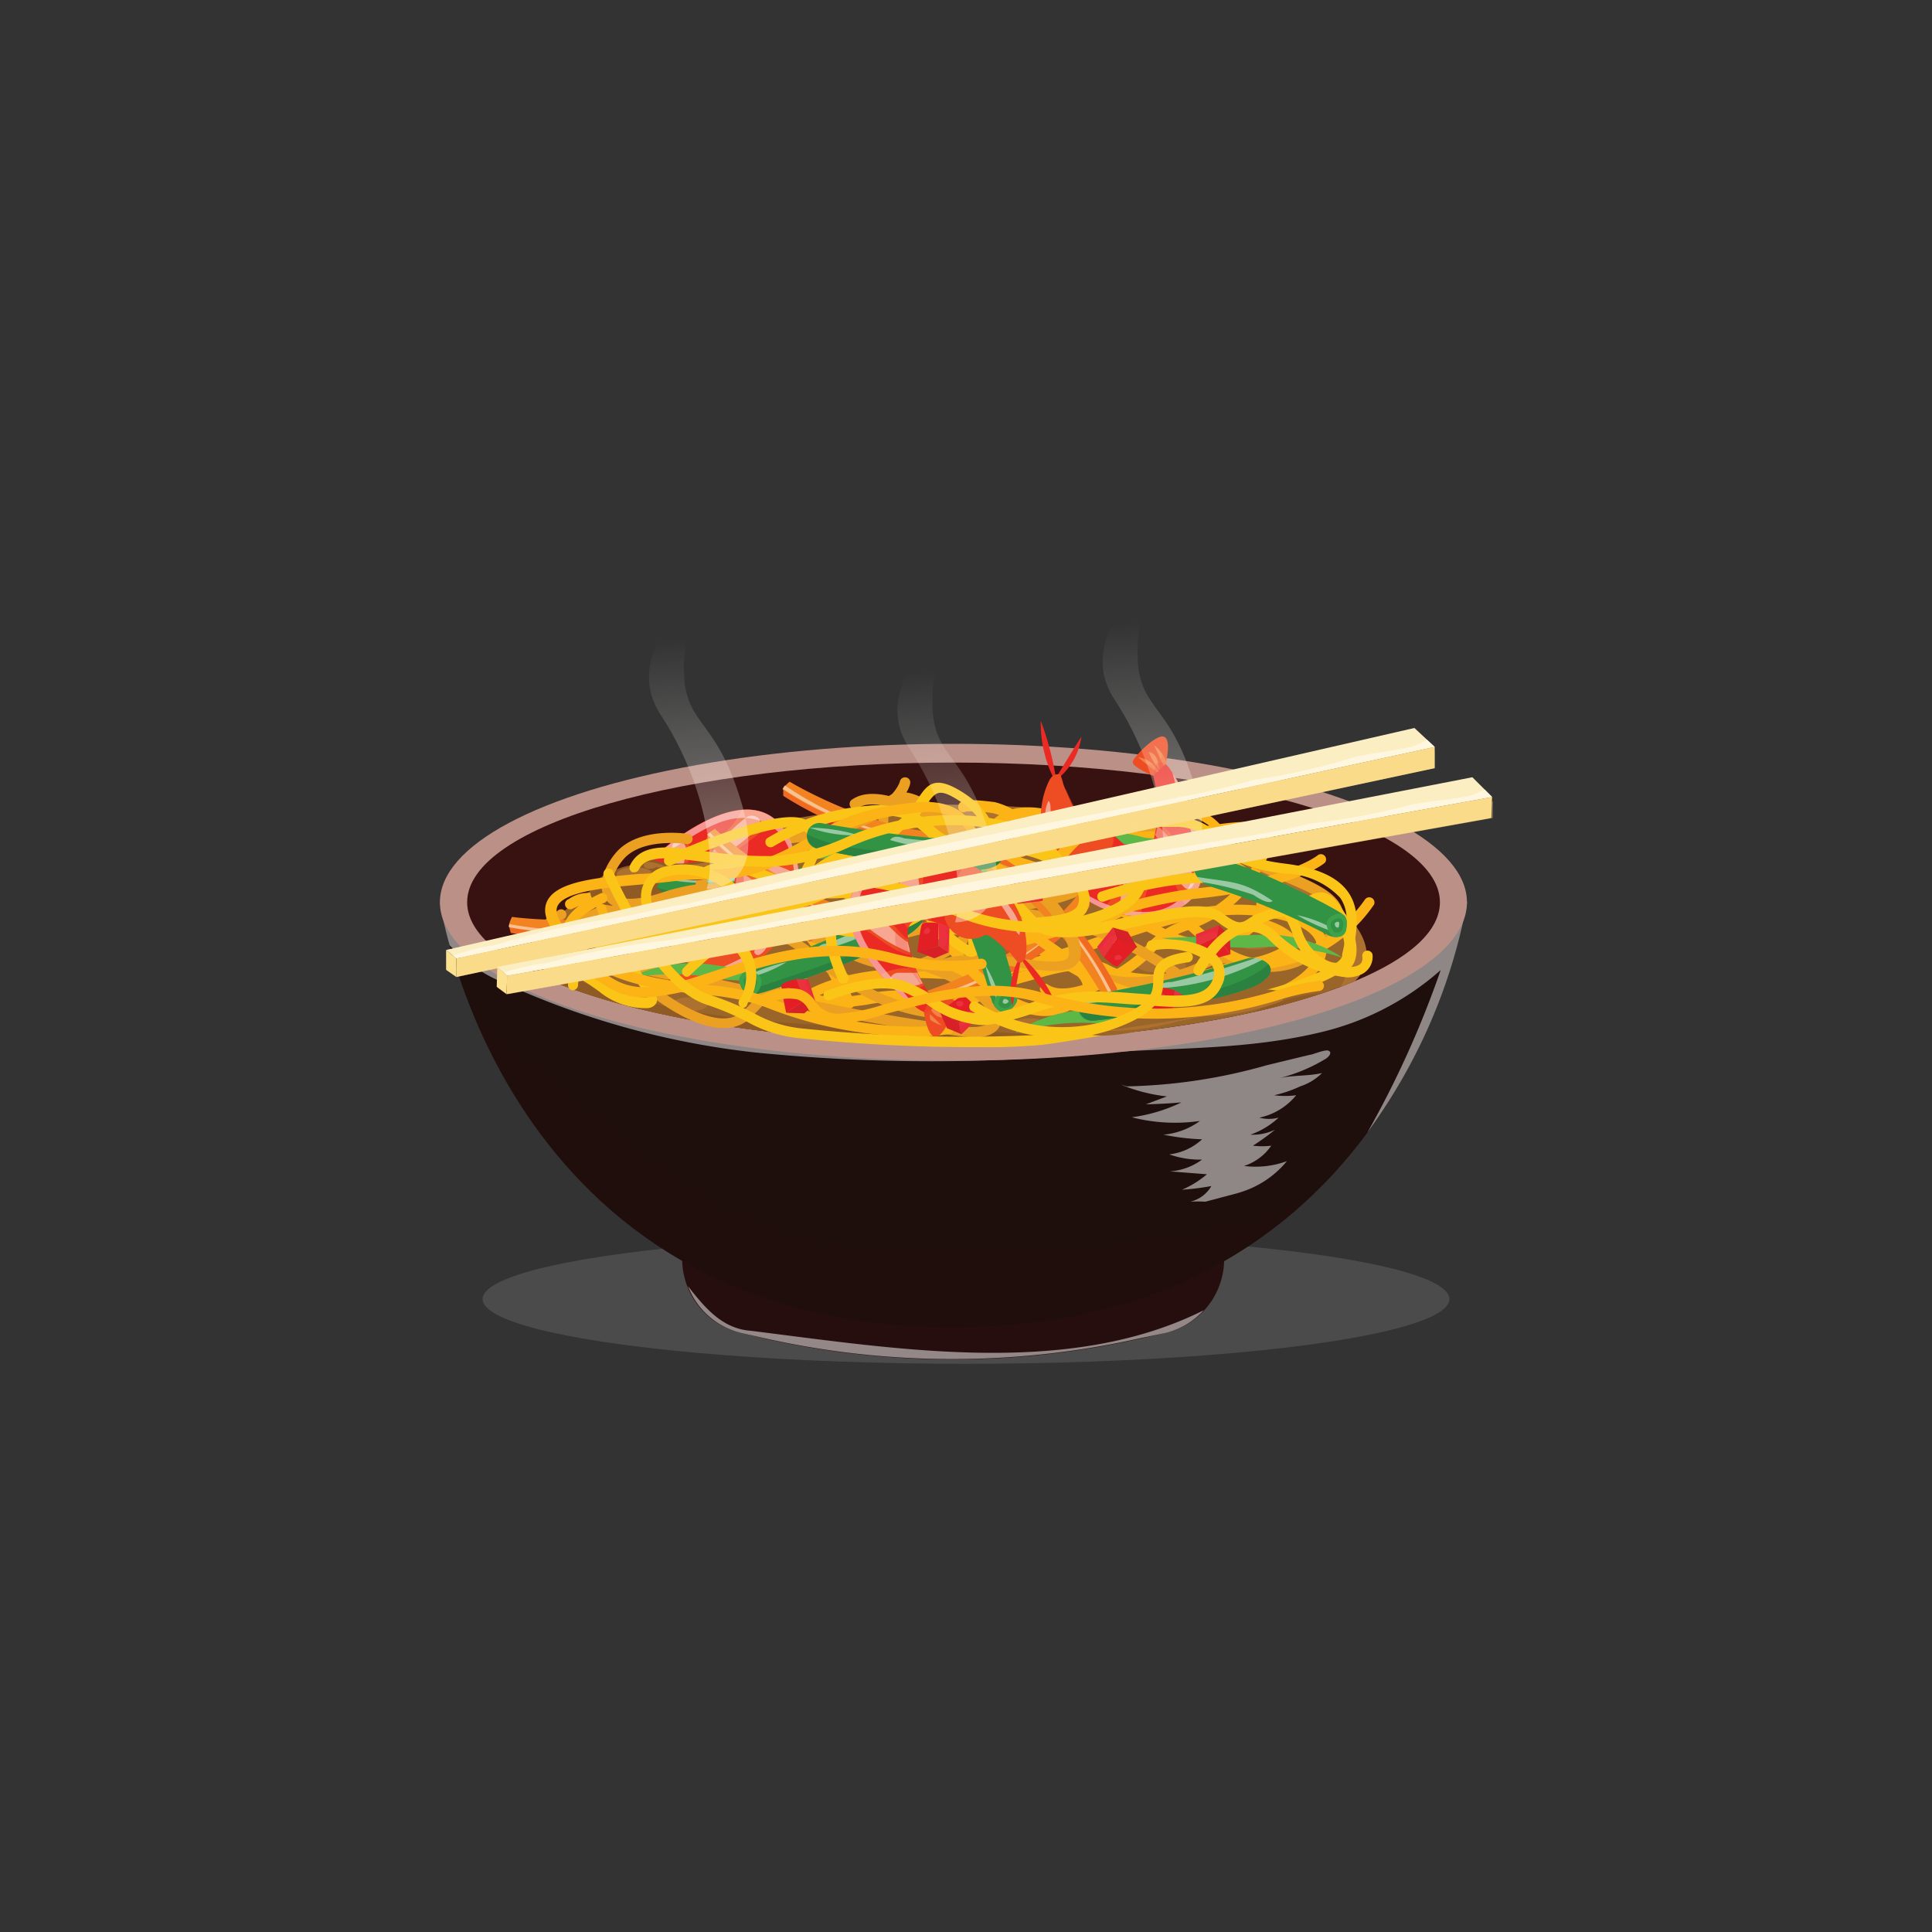 <svg xmlns="http://www.w3.org/2000/svg" xmlns:xlink="http://www.w3.org/1999/xlink" viewBox="0 0 100 100"><rect x="0" y="0" width="100" height="100" fill="#333333" stroke="none"/><defs><style>.cls-1{isolation:isolate;}.cls-2{opacity:0.29;}.cls-3{fill:#8a858b;}.cls-4{fill:#270e0e;}.cls-5{opacity:0.5;mix-blend-mode:soft-light;}.cls-6{fill:#fff;}.cls-18,.cls-7{opacity:0.2;}.cls-18,.cls-28,.cls-7{mix-blend-mode:multiply;}.cls-8{fill:#1e0e0c;}.cls-9{fill:#bb9087;}.cls-10{fill:#371211;}.cls-11{fill:#9a6528;}.cls-12{fill:#5eb847;}.cls-13{fill:#ad712f;}.cls-14{fill:#fbb316;}.cls-15{fill:#e31e25;}.cls-16,.cls-18{fill:#d72028;}.cls-17{fill:#ec313e;}.cls-19{fill:#8f5a24;}.cls-20{fill:#eba021;}.cls-21{fill:#f06a22;}.cls-22{fill:#f38320;}.cls-23{fill:#339345;}.cls-24{fill:#2a8140;}.cls-25{fill:#ec2a24;}.cls-26{fill:#ee4c23;}.cls-27{fill:#f38149;}.cls-28{opacity:0.3;}.cls-29{fill:#3ea24b;}.cls-30{fill:#fbc517;}.cls-31{fill:url(#linear-gradient);}.cls-32{fill:url(#linear-gradient-2);}.cls-33{fill:url(#linear-gradient-3);}.cls-34{fill:#fceec3;}.cls-35{fill:#fff6e0;}.cls-36{fill:#fadb89;}.cls-37{fill:#fce290;}</style><linearGradient id="linear-gradient" x1="35.68" y1="32.99" x2="36.88" y2="48.3" gradientUnits="userSpaceOnUse"><stop offset="0" stop-color="#fff" stop-opacity="0"/><stop offset="0.31" stop-color="#fffcf5" stop-opacity="0.16"/><stop offset="1" stop-color="#fff6e0" stop-opacity="0.5"/></linearGradient><linearGradient id="linear-gradient-2" x1="48.53" y1="34.7" x2="49.73" y2="50.02" xlink:href="#linear-gradient"/><linearGradient id="linear-gradient-3" x1="59.15" y1="32.17" x2="60.35" y2="47.48" xlink:href="#linear-gradient"/></defs><title>SVG</title><g class="cls-1"><g id="Layer_1" data-name="Layer 1"><g id="_Group_" data-name="&lt;Group&gt;"><g id="_Group_2" data-name="&lt;Group&gt;" class="cls-2"><ellipse id="_Path_" data-name="&lt;Path&gt;" class="cls-3" cx="50" cy="67.24" rx="25.02" ry="3.35"/></g><g id="_Group_3" data-name="&lt;Group&gt;"><g id="_Group_4" data-name="&lt;Group&gt;"><path id="_Path_2" data-name="&lt;Path&gt;" class="cls-4" d="M63.36,65.15A3.92,3.92,0,0,1,60.3,69l-1.3.29a44.34,44.34,0,0,1-19.4,0L38.4,69a3.92,3.92,0,0,1-3-3,3.86,3.86,0,0,1-.09-.84h28Z"/><g id="_Group_5" data-name="&lt;Group&gt;" class="cls-5"><path id="_Path_3" data-name="&lt;Path&gt;" class="cls-6" d="M38.85,68.88c-1.46-.11-2.36-1.18-3.24-2.31A3.92,3.92,0,0,0,38.4,69l1.19.27a44.34,44.34,0,0,0,19.4,0L60.3,69a3.91,3.91,0,0,0,2-1.18C55.31,71.32,46.5,69.83,38.85,68.88Z"/></g><g id="_Group_6" data-name="&lt;Group&gt;" class="cls-7"><path id="_Path_4" data-name="&lt;Path&gt;" class="cls-4" d="M63.36,65.15a3.93,3.93,0,0,1-.09.84,27.74,27.74,0,0,1-13.92,3.36A27.74,27.74,0,0,1,35.44,66a3.86,3.86,0,0,1-.09-.84h28Z"/></g><path id="_Path_5" data-name="&lt;Path&gt;" class="cls-8" d="M49.35,46.7H22.77s3.14,22,26.58,22,26.58-22,26.58-22Z"/><g id="_Group_7" data-name="&lt;Group&gt;" class="cls-5"><path id="_Path_6" data-name="&lt;Path&gt;" class="cls-6" d="M49.35,46.7H22.77a20.19,20.19,0,0,0,.5,2.22,7.65,7.65,0,0,0,2.53,1.83,42.3,42.3,0,0,0,13.33,3.73,91.51,91.51,0,0,0,18.12,0c3.73-.27,7.33-.13,11.19-1.07a14.31,14.31,0,0,0,6.13-3.2,50.69,50.69,0,0,1-3.79,8.4A29.25,29.25,0,0,0,75.94,46.7Z"/></g><g id="_Group_8" data-name="&lt;Group&gt;" class="cls-7"><path id="_Path_7" data-name="&lt;Path&gt;" class="cls-4" d="M45.12,64.61c-4.53-.27-8.66-2.4-12.26-5.33-3-2.28-5.58-4.56-8.37-6.79C27.18,59,33.8,68.69,49.35,68.69c8.31,0,14.06-2.76,18-6.32C60.33,64.75,52.53,64.92,45.12,64.61Z"/></g><ellipse id="_Path_8" data-name="&lt;Path&gt;" class="cls-9" cx="49.35" cy="46.7" rx="26.58" ry="8.2"/><path id="_Path_9" data-name="&lt;Path&gt;" class="cls-10" d="M74.53,46.7c0,1.52-1.62,2.92-4.4,4.08-4.54,1.9-12.15,3.14-20.78,3.14h-.47c-8.43,0-15.85-1.28-20.3-3.14-2.78-1.16-4.4-2.57-4.4-4.08,0-4,11.27-7.23,25.17-7.23S74.53,42.71,74.53,46.7Z"/><path id="_Path_10" data-name="&lt;Path&gt;" class="cls-11" d="M70.73,49.42a1.91,1.91,0,0,1-.61,1.36c-4.54,1.9-12.15,3.14-20.78,3.14h-.47c-8.43,0-15.85-1.28-20.3-3.14a1.91,1.91,0,0,1-.6-1.36c0-3.39,9.57-7.77,21.38-7.77S70.73,46,70.73,49.42Z"/><path id="_Path_11" data-name="&lt;Path&gt;" class="cls-12" d="M61.57,44.25a7.21,7.21,0,0,0-4.25-1.2c-2.55.08-5.1.17-5.1.17a22.35,22.35,0,0,0,4.67.51A11.57,11.57,0,0,1,61.57,44.25Z"/><path id="_Path_12" data-name="&lt;Path&gt;" class="cls-12" d="M46.57,45a7.21,7.21,0,0,0-4.25-1.2c-2.55.08-5.1.17-5.1.17a22.36,22.36,0,0,0,4.67.51A11.57,11.57,0,0,1,46.57,45Z"/><ellipse id="_Path_13" data-name="&lt;Path&gt;" class="cls-13" cx="60.13" cy="49.99" rx="1.27" ry="0.36"/><ellipse id="_Path_14" data-name="&lt;Path&gt;" class="cls-13" cx="64.93" cy="48.78" rx="0.94" ry="0.36"/><ellipse id="_Path_15" data-name="&lt;Path&gt;" class="cls-13" cx="53.28" cy="53.07" rx="0.94" ry="0.36"/><ellipse id="_Path_16" data-name="&lt;Path&gt;" class="cls-13" cx="35.7" cy="51.98" rx="0.94" ry="0.36"/><ellipse id="_Path_17" data-name="&lt;Path&gt;" class="cls-13" cx="31.47" cy="49.24" rx="0.94" ry="0.36"/><ellipse id="_Path_18" data-name="&lt;Path&gt;" class="cls-13" cx="44.24" cy="45.31" rx="0.94" ry="0.36"/><path id="_Path_19" data-name="&lt;Path&gt;" class="cls-14" d="M43.49,52.1c-.84,0-3-.27-3.15-1-.07-.31.16-.59.68-.81a.27.27,0,0,1,.21.49,1,1,0,0,0-.36.22,5.44,5.44,0,0,0,2.74.59c.32,0,.73-.07,1.15-.13a9.5,9.5,0,0,1,3.88,0,3.17,3.17,0,0,0,2.51-.5,6.41,6.41,0,0,1,1.37-.57l.81-.23c1.3-.38,2.91-.85,4.12-.18s4.08.57,5.69,0a6.51,6.51,0,0,1,1.41-.35,5.18,5.18,0,0,0,1.63-.51c.35-.15.42-.28.42-.31s-.61-.52-1.24-.7a.27.27,0,0,1,.15-.51c.37.11,1.57.53,1.61,1.18,0,.32-.23.6-.73.83a5.68,5.68,0,0,1-1.77.55,6,6,0,0,0-1.31.33c-1.55.55-4.63.8-6.13,0-1-.57-2.51-.13-3.71.22l-.83.23a5.93,5.93,0,0,0-1.25.53,3.63,3.63,0,0,1-2.91.54,9.12,9.12,0,0,0-3.65,0c-.44.06-.86.11-1.2.13Z"/><g id="_Group_9" data-name="&lt;Group&gt;"><g id="_Group_10" data-name="&lt;Group&gt;"><path id="_Path_20" data-name="&lt;Path&gt;" class="cls-15" d="M42.91,44.07s-.09-1.21-.05-1.41.82-.24.82-.24L44,43.57Z"/><polygon id="_Path_21" data-name="&lt;Path&gt;" class="cls-16" points="43.95 43.57 44.14 43.64 44.51 43.79 43.84 44.23 42.91 44.07 43.95 43.57"/><polygon id="_Path_22" data-name="&lt;Path&gt;" class="cls-17" points="43.68 42.41 44.29 42.52 44.51 43.79 44.14 43.64 43.95 43.57 43.68 42.41"/></g><path id="_Path_23" data-name="&lt;Path&gt;" class="cls-18" d="M44.12,42.49l.16,0,.22,1.27-.67.44-.19,0a1.28,1.28,0,0,0,.31-.29c.07-.1.13-.18.19-.27A.71.71,0,0,0,44.2,43,2,2,0,0,1,44.12,42.49Z"/><path id="_Path_24" data-name="&lt;Path&gt;" class="cls-17" d="M43.14,42.79s-.26.26-.06.34S43.49,42.81,43.14,42.79Z"/></g><path id="_Path_25" data-name="&lt;Path&gt;" class="cls-13" d="M51.61,42.17s-1.9-.7-2.89.06,2.4-.18,4.09.3S53.79,42.12,51.61,42.17Z"/><path id="_Path_26" data-name="&lt;Path&gt;" class="cls-19" d="M30.29,50.89a4.4,4.4,0,0,1-2.18-2.16,2.06,2.06,0,0,0-.13.7,1.91,1.91,0,0,0,.6,1.36c4.45,1.86,11.87,3.1,20.3,3.14h.47c2.13,0,4.19-.08,6.17-.22-1.33-.09-2.65-.21-3.91-.29C44.41,53,37.22,53.42,30.29,50.89Z"/><path id="_Path_27" data-name="&lt;Path&gt;" class="cls-19" d="M64.84,52.4a37.06,37.06,0,0,0,3.63-1A10.09,10.09,0,0,0,64.84,52.4Z"/><path id="_Path_28" data-name="&lt;Path&gt;" class="cls-13" d="M70.73,49.42c0-2.94-7.21-6.63-16.84-7.56,5.51.87,11,2.12,15.3,6.22a2.51,2.51,0,0,1,.19,3l.74-.29A1.91,1.91,0,0,0,70.73,49.42Z"/><path id="_Path_29" data-name="&lt;Path&gt;" class="cls-14" d="M43.88,52.19a.27.27,0,0,1-.25-.17,14.48,14.48,0,0,0-1.87-3.33c-.59-.71-1-1.72-.52-2.38.31-.45,1.08-.84,3-.18,2.35.8,4.08.53,4.42,0,0-.06.15-.23-.13-.56-.09-.1-.36-.42-.23-.73s.72-.43,1.65-.5a8.11,8.11,0,0,0,3-.61,7.76,7.76,0,0,1,6.33-.93,11.34,11.34,0,0,0,3.48-.1c1.37-.18,2.45-.32,2.88.27.27.37.21.93-.2,1.77a6.59,6.59,0,0,1-3.9,3.39,4.11,4.11,0,0,0-1.67,1c-1.08,1.37-4.42,3.27-5.89,2.3a.27.27,0,1,1,.29-.45c1.11.73,4.16-.89,5.18-2.18a4.45,4.45,0,0,1,1.88-1.17A6.06,6.06,0,0,0,65,44.53c.39-.82.32-1.12.24-1.23-.24-.33-1.33-.19-2.38-.05a11.72,11.72,0,0,1-3.65.1,7.27,7.27,0,0,0-6,.89A8.65,8.65,0,0,1,50,44.9a4.7,4.7,0,0,0-1.18.17.76.76,0,0,0,.13.18,1,1,0,0,1,.17,1.2c-.59.88-2.75,1-5,.18-1.24-.42-2.12-.43-2.4,0s0,1.1.49,1.74a14.73,14.73,0,0,1,2,3.47.27.27,0,0,1-.15.35Z"/><path id="_Path_30" data-name="&lt;Path&gt;" class="cls-20" d="M58.62,51.11a2.92,2.92,0,0,1-2.36-.81.27.27,0,1,1,.43-.32c.8,1.06,4.22.55,5.61-.32a2.63,2.63,0,0,1,2.13-.06,3.47,3.47,0,0,0,3.85-.91c.54-.54.78-1,.71-1.36-.14-.71-1.41-1.25-2.76-1.81a19.38,19.38,0,0,1-2.36-1.12,7.27,7.27,0,0,0-5.94-1.17,8.64,8.64,0,0,1-3.22-.43,4.66,4.66,0,0,0-1.17-.24.76.76,0,0,0,.06.21A1,1,0,0,1,53.35,44c-.85.63-2.91,0-4.8-1.52-1-.81-1.85-1.11-2.25-.82s-.41,1-.12,1.8a14.73,14.73,0,0,1,.68,3.93.27.27,0,0,1-.53,0,14.47,14.47,0,0,0-.64-3.76c-.32-.86-.35-1.94.31-2.42.44-.32,1.29-.43,2.89.84,1.95,1.54,3.66,1.87,4.15,1.51.05,0,.22-.16.06-.57,0-.13-.2-.51,0-.77s.82-.16,1.72.08a8.12,8.12,0,0,0,3,.42,7.76,7.76,0,0,1,6.28,1.24A19,19,0,0,0,66.43,45c1.55.65,2.89,1.21,3.08,2.2a2.14,2.14,0,0,1-.86,1.84,4,4,0,0,1-4.35,1,2.19,2.19,0,0,0-1.72,0A8.39,8.39,0,0,1,58.62,51.11Z"/><path id="_Path_31" data-name="&lt;Path&gt;" class="cls-20" d="M49.58,52.77c-3.39,0-5.36-1.42-7.28-2.8a13.28,13.28,0,0,0-5.91-2.81c-6.24-1-7.42,2.19-7.43,2.22a.27.27,0,0,1-.5-.17c.05-.15,1.35-3.66,8-2.57a13.72,13.72,0,0,1,6.14,2.9C45,51.27,47.28,52.9,52.23,52a.27.27,0,1,1,.1.52A15,15,0,0,1,49.58,52.77Z"/><path id="_Compound_Path_" data-name="&lt;Compound Path&gt;" class="cls-14" d="M62.61,52.34a10.76,10.76,0,0,1-1.26-.07A15.07,15.07,0,0,1,54.87,50l-.32-.18a16.13,16.13,0,0,1-5.72.85c-5.75-.34-7.41,1.49-7.42,1.51a.27.27,0,0,1-.4-.35c.07-.08,1.84-2,7.86-1.69a14.92,14.92,0,0,0,5-.68,6.93,6.93,0,0,0-3.45-.92.27.27,0,1,1,0-.53,7.81,7.81,0,0,1,4.17,1.23c.76-.24,1.51-.5,2.25-.76,2.82-1,5.74-2,8.82-1.54s3.09,1.77,3,2.32C68.49,50.82,65.89,52.34,62.61,52.34Zm-7.37-2.74a14.48,14.48,0,0,0,6.17,2.14c3.8.45,6.58-1.24,6.76-2.55.11-.81-.85-1.46-2.57-1.72C62.66,47,59.93,48,57,49Z"/><path id="_Path_32" data-name="&lt;Path&gt;" class="cls-14" d="M36.68,51.29a.27.27,0,0,1-.18-.46c1-.92,3.49-3.59,3-4.84-.27-.66-1.43-.77-2.35-.74-1.53,0-2.47.3-2.8.75s-.11.89,0,1.39.29,1,0,1.3a1.28,1.28,0,0,1-1.11.38,2,2,0,0,1-2.24-1.71c-.09-.3-.17-.55-.32-.61s-.37,0-1,.26a.27.27,0,1,1-.25-.47,1.72,1.72,0,0,1,1.4-.28c.38.16.5.56.62.95a1.53,1.53,0,0,0,1.73,1.33c.49,0,.63-.1.68-.16s0-.49-.11-.83a2,2,0,0,1,0-1.85c.44-.62,1.46-.93,3.22-1S39.67,45,40,45.79c.74,1.81-2.72,5.06-3.12,5.43A.27.27,0,0,1,36.68,51.29Z"/><path id="_Compound_Path_2" data-name="&lt;Compound Path&gt;" class="cls-20" d="M50.34,53.7h-.08a89.43,89.43,0,0,1-10.54-1.91l-.2.21c-.24.25-.46.49-.7.71-1.66,1.54-4.78-.93-4.91-1a.27.27,0,0,1,.33-.42s2.89,2.29,4.21,1.06c.22-.2.43-.42.65-.66l-1.85-.4c-2.69-.58-5.23-1.14-6.66-1.39-2-.35-2.85-.71-3-1.25s.45-.92,1.06-1.35l.2-.15a.27.27,0,1,1,.31.43L29,47.7c-.33.23-.89.63-.85.8s.21.43,2.54.84c1.44.25,3.87.78,6.68,1.39l2.17.47c1.21-1.23,2.86-2.49,6.6-1.89,3.38.54,5.79,2.3,5.68,3.52C51.79,53.16,51.56,53.7,50.34,53.7ZM40.16,51.34a87.63,87.63,0,0,0,10.1,1.82c.62,0,1-.13,1-.38.07-.73-1.87-2.4-5.23-2.94S41.29,50.26,40.16,51.34Z"/><path id="_Compound_Path_3" data-name="&lt;Compound Path&gt;" class="cls-20" d="M37.75,50.37c-1.63,0-3-.8-3.1-1.8,0-.47.18-1.62,3.15-2.09,3.93-.63,5.55.79,6.78,2.07L46.85,48c2.45-.61,4.76-1.19,6.41-1.48,2.83-.5,3.29-1.23,3.36-1.52s-.3-.73-.54-.9a.27.27,0,1,1,.31-.43,1.44,1.44,0,0,1,.75,1.46c-.2.87-1.47,1.52-3.79,1.93-1.63.29-3.93.86-6.37,1.47L45,49c.16.17.32.33.49.48,1.33,1.23,4.18-1,4.21-1.06a.27.27,0,0,1,.33.42c-.13.11-3.25,2.57-4.91,1-.24-.22-.46-.46-.7-.71l0,0a38.85,38.85,0,0,1-6.56,1.23Zm1.86-3.52a10.89,10.89,0,0,0-1.72.15c-2.07.33-2.75,1-2.71,1.52s1.16,1.35,2.66,1.32A36.58,36.58,0,0,0,44,48.69,5.58,5.58,0,0,0,39.61,46.85Z"/><path id="_Path_33" data-name="&lt;Path&gt;" class="cls-14" d="M62.23,49.13c-1.4,0-2.67-.77-4.21-1.71a18.64,18.64,0,0,0-7.79-3.06c-3.12-.41-4.21.16-4.58.7a1.78,1.78,0,0,0,.05,1.66.27.27,0,0,1-.47.26,2.29,2.29,0,0,1,0-2.21c.66-1,2.37-1.29,5.1-.93a19.1,19.1,0,0,1,8,3.13c1.7,1,3,1.86,4.54,1.58,1.32-.24,2.19-1,2.16-1.86s-1.14-2.11-4.19-2.47a.27.27,0,0,1,.06-.53c3.38.4,4.62,1.8,4.66,3s-1,2.1-2.6,2.4A3.88,3.88,0,0,1,62.23,49.13Z"/><g id="_Group_11" data-name="&lt;Group&gt;"><path id="_Path_34" data-name="&lt;Path&gt;" class="cls-21" d="M47.64,51.9l.25.29s5.6-1.41,8.51-5.26v-.58A35,35,0,0,1,47.64,51.9Z"/><path id="_Path_35" data-name="&lt;Path&gt;" class="cls-22" d="M47.59,51.42s5.73-1.74,8.35-5.31c0,0,.46.12.46.25a16.19,16.19,0,0,1-8.72,5.56S47.59,52,47.59,51.42Z"/><g id="_Group_12" data-name="&lt;Group&gt;" class="cls-5"><path id="_Path_36" data-name="&lt;Path&gt;" class="cls-6" d="M47.68,51.91a17.25,17.25,0,0,0,7.64-4.32,17.67,17.67,0,0,1-7.72,4.16C47.63,52,47.68,51.91,47.68,51.91Z"/></g></g><path id="_Path_37" data-name="&lt;Path&gt;" class="cls-14" d="M54.09,52.59c-3,0-5.77-4.35-5.91-4.56a.27.27,0,0,1,.45-.29c0,.05,3.52,5.46,6.48,4.09.59-.27.91-.54.93-.79,0-.44-.8-1-1.69-1.7a11.61,11.61,0,0,1-2.75-2.49c-1-1.48-1.21-3.16-.41-4.18s2.28-1.15,4.14-.43,3.4,2.33,4.93,3.91c1.93,2,3.75,3.86,5.68,3.41a7.25,7.25,0,0,0,4.71-3,.27.27,0,0,1,.47.26,7.67,7.67,0,0,1-5.06,3.25,3.16,3.16,0,0,1-.72.08c-1.93,0-3.65-1.78-5.47-3.64-1.49-1.53-3-3.11-4.74-3.78s-2.9-.53-3.52.26-.48,2.26.43,3.55a11.21,11.21,0,0,0,2.63,2.37c1.11.8,2,1.44,1.91,2.18,0,.46-.44.85-1.24,1.22A2.94,2.94,0,0,1,54.09,52.59Z"/><g id="_Group_13" data-name="&lt;Group&gt;"><path id="_Path_38" data-name="&lt;Path&gt;" class="cls-23" d="M42.9,44.78a66,66,0,0,1-8.26.35c-.77,0-1.86,1-.3,1.42s8.15-.28,8.83-.47A.66.66,0,0,0,42.9,44.78Z"/><path id="_Path_39" data-name="&lt;Path&gt;" class="cls-24" d="M41,46a8,8,0,0,0,2.61-.54.72.72,0,0,1-.5.67c-.68.19-7.27.88-8.83.47-.74-.2-.88-.54-.74-.84,1.71.78,4.17.55,6,.3C40.12,46,40.55,46,41,46Z"/><g id="_Group_14" data-name="&lt;Group&gt;" class="cls-5"><path id="_Path_40" data-name="&lt;Path&gt;" class="cls-6" d="M39.37,45.4a12.91,12.91,0,0,1-5.53,0,1.34,1.34,0,0,1,.31-.18,40.69,40.69,0,0,0,4.5,0C38.82,45.22,39.21,45.11,39.37,45.4Z"/></g><g id="_Group_15" data-name="&lt;Group&gt;" class="cls-5"><path id="_Path_41" data-name="&lt;Path&gt;" class="cls-6" d="M43.57,45.05v0a6.71,6.71,0,0,1-2.55.21A9.37,9.37,0,0,1,43.57,45.05Z"/></g></g><g id="_Group_16" data-name="&lt;Group&gt;"><path id="_Path_42" data-name="&lt;Path&gt;" class="cls-21" d="M40.54,40.81l0,.38s4.79,3.22,9.6,2.82l.43-.39A35,35,0,0,1,40.54,40.81Z"/><path id="_Path_43" data-name="&lt;Path&gt;" class="cls-22" d="M40.87,40.46s5.13,3.1,9.53,2.65c0,0,.22.43.12.51a16.19,16.19,0,0,1-10-2.76S40.4,40.87,40.87,40.46Z"/><g id="_Group_17" data-name="&lt;Group&gt;" class="cls-5"><path id="_Path_44" data-name="&lt;Path&gt;" class="cls-6" d="M40.56,40.86a17.25,17.25,0,0,0,8.32,2.79,17.67,17.67,0,0,1-8.26-3C40.47,40.86,40.56,40.86,40.56,40.86Z"/></g></g><path id="_Path_45" data-name="&lt;Path&gt;" class="cls-20" d="M61,50.75a.27.27,0,0,1-.17-.06,16.87,16.87,0,0,0-11.54-3.23,15.09,15.09,0,0,0-6.77,2.12c-1.66.91-2.75,1.51-4.44-.06s-2.34-3-2-4.1,2-2,4.69-2.3c5.28-.59,5.81-2.66,5.81-2.68a.27.27,0,0,1,.32-.2.26.26,0,0,1,.21.31c0,.1-.55,2.47-6.27,3.11-2.45.27-3.92.94-4.24,1.94s.35,2.16,1.82,3.54,2.22.87,3.82,0a15.56,15.56,0,0,1,7-2.18A17.42,17.42,0,0,1,61.2,50.28a.27.27,0,0,1-.17.47Z"/><g id="_Group_18" data-name="&lt;Group&gt;"><path id="_Path_46" data-name="&lt;Path&gt;" class="cls-21" d="M57.59,51.5l.24-.3S55.33,46,51,43.9l-.57.11A35,35,0,0,1,57.59,51.5Z"/><path id="_Path_47" data-name="&lt;Path&gt;" class="cls-22" d="M57.12,51.64s-2.84-5.27-6.86-7.13c0,0,0-.48.15-.5a16.19,16.19,0,0,1,7.18,7.44S57.73,51.52,57.12,51.64Z"/><g id="_Group_19" data-name="&lt;Group&gt;" class="cls-5"><path id="_Path_48" data-name="&lt;Path&gt;" class="cls-6" d="M57.59,51.46a17.25,17.25,0,0,0-5.74-6.63,17.67,17.67,0,0,1,5.61,6.74C57.67,51.49,57.59,51.46,57.59,51.46Z"/></g></g><g id="_Group_20" data-name="&lt;Group&gt;"><path id="_Path_49" data-name="&lt;Path&gt;" class="cls-21" d="M26.34,47.92l.1.37s5.68,1.06,9.93-1.21l.24-.53A35,35,0,0,1,26.34,47.92Z"/><path id="_Path_50" data-name="&lt;Path&gt;" class="cls-22" d="M26.5,47.46s5.93.82,9.8-1.33c0,0,.37.31.32.42A16.19,16.19,0,0,1,26.38,48S26.24,48,26.5,47.46Z"/><g id="_Group_21" data-name="&lt;Group&gt;" class="cls-5"><path id="_Path_51" data-name="&lt;Path&gt;" class="cls-6" d="M26.38,48a17.25,17.25,0,0,0,8.74-.72,17.67,17.67,0,0,1-8.75.55C26.3,48,26.38,48,26.38,48Z"/></g></g><g id="_Group_22" data-name="&lt;Group&gt;"><g id="_Group_23" data-name="&lt;Group&gt;"><path id="_Path_52" data-name="&lt;Path&gt;" class="cls-15" d="M33.74,46.51s.58,1.06.64,1.26-.64.56-.64.56L33,47.39Z"/><polygon id="_Path_53" data-name="&lt;Path&gt;" class="cls-16" points="33.01 47.39 32.81 47.41 32.41 47.43 32.84 46.74 33.74 46.51 33.01 47.39"/><polygon id="_Path_54" data-name="&lt;Path&gt;" class="cls-17" points="33.74 48.33 33.14 48.49 32.41 47.43 32.81 47.41 33.01 47.39 33.74 48.33"/></g><path id="_Path_55" data-name="&lt;Path&gt;" class="cls-18" d="M33.3,48.45l-.16,0-.73-1.06.43-.68.19-.05a1.28,1.28,0,0,0-.16.39c0,.12,0,.22-.06.32A.71.71,0,0,0,33,48,2,2,0,0,1,33.3,48.45Z"/><path id="_Path_56" data-name="&lt;Path&gt;" class="cls-17" d="M34.07,47.76s.13-.35-.09-.34S33.74,47.89,34.07,47.76Z"/></g><path id="_Path_57" data-name="&lt;Path&gt;" class="cls-14" d="M56.54,47.92a.27.27,0,0,1,0-.53,3,3,0,0,0,1.32-.4c.28-.18.49-.28,1.85-.29,1,0,1.08-.49,1.11-.65a2.11,2.11,0,0,0-.84-1.75,2.87,2.87,0,0,0-1.19.34,5.77,5.77,0,0,1-3.09.61,4.15,4.15,0,0,1-2.27-1.68,3.5,3.5,0,0,0-2-1.47A6.21,6.21,0,0,0,50.06,42l-.05,0a.27.27,0,0,1-.37-.08.29.29,0,0,1,0-.31c.11-.17.32-.29,1.86-.09a3.91,3.91,0,0,1,2.29,1.65,3.72,3.72,0,0,0,2,1.5,5.37,5.37,0,0,0,2.8-.58,2.64,2.64,0,0,1,1.55-.35,2.55,2.55,0,0,1,1.21,2.34c-.06.41-.36,1.09-1.63,1.1s-1.39.09-1.56.2a3.41,3.41,0,0,1-1.52.48Z"/><g id="_Group_24" data-name="&lt;Group&gt;"><path id="_Path_58" data-name="&lt;Path&gt;" class="cls-25" d="M59.69,40.16s.09-1,.64-.61,3.89,6.47.28,7.63A5.17,5.17,0,0,1,55.51,46l1.95-3s1.81,2.17,2.27.45A6.6,6.6,0,0,0,59.69,40.16Z"/><path id="_Path_59" data-name="&lt;Path&gt;" class="cls-26" d="M58.23,43.75a4.17,4.17,0,0,1-1,3.15l-.09.14a5,5,0,0,0,1.89.38c.14-.74.42-1.5.54-2.17a2.77,2.77,0,0,0,0-1.36C59.23,44.34,58.68,44.1,58.23,43.75Z"/><g id="_Group_25" data-name="&lt;Group&gt;" class="cls-5"><path id="_Path_60" data-name="&lt;Path&gt;" class="cls-6" d="M58,47c.14.76.83-.28,1-.69a6.27,6.27,0,0,0,.24-2.18,1.06,1.06,0,0,1-.89-.23C58.6,44.92,57.89,46,58,47Z"/></g><path id="_Path_61" data-name="&lt;Path&gt;" class="cls-26" d="M59.9,42.55a5.68,5.68,0,0,1-.14.84l.12.14a32.51,32.51,0,0,0,1.45,3.3,2.27,2.27,0,0,0,.91-1.64A1.42,1.42,0,0,1,62,45C61.17,44.28,60.82,43.1,59.9,42.55Z"/><g id="_Group_26" data-name="&lt;Group&gt;" class="cls-5"><path id="_Path_62" data-name="&lt;Path&gt;" class="cls-6" d="M61.8,45.39a8.59,8.59,0,0,0-1.92-2.7c0,.18,0,.35-.09.53.64.87.77,2,1.52,2.72C61.59,46.21,61.93,45.73,61.8,45.39Z"/></g><path id="_Path_63" data-name="&lt;Path&gt;" class="cls-26" d="M59.83,40.81a7.09,7.09,0,0,1,.09,1,2.84,2.84,0,0,0,1.74.39l.07,0a12.35,12.35,0,0,0-.5-1.17A2.24,2.24,0,0,0,59.83,40.81Z"/><g id="_Group_27" data-name="&lt;Group&gt;" class="cls-5"><path id="_Path_64" data-name="&lt;Path&gt;" class="cls-6" d="M61.25,41.33a2.79,2.79,0,0,0-1.39-.38c0,.18,0,.39.06.61.3.15.63.27.92.38C61.31,42.08,61.59,41.53,61.25,41.33Z"/></g><path id="_Path_65" data-name="&lt;Path&gt;" class="cls-26" d="M59.69,40.16s-1.06-.45-1.06-.7,1.19-1.47,1.61-1.33.09,1.41.09,1.41Z"/><path id="_Path_66" data-name="&lt;Path&gt;" class="cls-27" d="M60.36,39.41a1.89,1.89,0,0,0-.63-.84c.18.35.3.7.51,1.06l.09-.08Z"/><path id="_Path_67" data-name="&lt;Path&gt;" class="cls-27" d="M59.46,38.92a3.16,3.16,0,0,0,.55.93l0,0C59.95,39.42,59.88,39,59.46,38.92Z"/><path id="_Path_68" data-name="&lt;Path&gt;" class="cls-27" d="M58.91,39.19a9.27,9.27,0,0,0,1,.78l.05-.05A1.46,1.46,0,0,0,58.91,39.19Z"/><g id="_Group_28" data-name="&lt;Group&gt;" class="cls-28"><path id="_Path_69" data-name="&lt;Path&gt;" class="cls-26" d="M60.24,38.13a.35.35,0,0,0-.22,0,1.42,1.42,0,0,1,.13,1c-.24.71-.92.46-1.42.07a.46.46,0,0,0-.09.2c0,.25,1.06.7,1.06.7l.64-.61S60.65,38.27,60.24,38.13Z"/></g><g id="_Group_29" data-name="&lt;Group&gt;" class="cls-28"><path id="_Path_70" data-name="&lt;Path&gt;" class="cls-25" d="M57.53,44.22c.14.07.21-.14.34-.07a1.66,1.66,0,0,0,2,.07c1-.69.41-1.93.21-2.89a1.14,1.14,0,0,1,.53-1.45,1.48,1.48,0,0,0-.28-.33c-.55-.38-.64.61-.64.61a6.6,6.6,0,0,1,0,3.32c-.46,1.71-2.27-.45-2.27-.45l-1.95,3,.12.11A3.12,3.12,0,0,0,57.53,44.22Z"/></g><g id="_Group_30" data-name="&lt;Group&gt;" class="cls-5"><path id="_Path_71" data-name="&lt;Path&gt;" class="cls-6" d="M60.69,40c.52,2.25,2.14,4.64.42,6.49-1.29,1.29-3.74.64-5.29-.47l-.19.08a5.14,5.14,0,0,0,5,1.08C63.72,46.18,61.67,41.51,60.69,40Z"/></g><g id="_Group_31" data-name="&lt;Group&gt;"><g id="_Group_32" data-name="&lt;Group&gt;"><path id="_Path_72" data-name="&lt;Path&gt;" class="cls-25" d="M54.54,40.46s.54-.91,1.43-2.33A3.35,3.35,0,0,1,54.54,40.46Z"/><path id="_Path_73" data-name="&lt;Path&gt;" class="cls-25" d="M54.7,40.59a6.43,6.43,0,0,1-.83-3.28A15.18,15.18,0,0,1,54.7,40.59Z"/></g><path id="_Path_74" data-name="&lt;Path&gt;" class="cls-26" d="M55.51,46a9,9,0,0,1-1.1-1.61,4.38,4.38,0,0,1-.25-3.65c.11-.26.23-.65.56-.66a.27.27,0,0,1,.12,0c.08,0,.18.46.22.57s.19.45.29.67.34.83.62.79a1.37,1.37,0,0,1,1.65,1.37C57.62,44.38,55.51,46,55.51,46Z"/><g id="_Group_33" data-name="&lt;Group&gt;" class="cls-28"><path id="_Path_75" data-name="&lt;Path&gt;" class="cls-26" d="M56,42.1c-.24,0-.58-.67-.83-1.27,0,.6,0,1.2.53,1.45s1.65.62,1.31,1.38a2.91,2.91,0,0,1-2,1.61,6.12,6.12,0,0,0,.56.7s2.11-1.61,2.11-2.51A1.37,1.37,0,0,0,56,42.1Z"/></g><g id="_Group_34" data-name="&lt;Group&gt;" class="cls-5"><path id="_Path_76" data-name="&lt;Path&gt;" class="cls-6" d="M54.26,41.48a1.4,1.4,0,0,0-.14.45,2.47,2.47,0,0,0,0,.61,4,4,0,0,0,.42,1.2c.06.13.24.17.22,0a13.44,13.44,0,0,1-.38-1.8c0-.15,0-.39-.11-.49Z"/></g><g id="_Group_35" data-name="&lt;Group&gt;" class="cls-5"><path id="_Path_77" data-name="&lt;Path&gt;" class="cls-6" d="M55,44.85s-.45-.46-.13-.62S55.26,44.92,55,44.85Z"/></g></g></g><path id="_Path_78" data-name="&lt;Path&gt;" class="cls-12" d="M49,45.71A7.21,7.21,0,0,1,53.38,45c2.53.36,5,.73,5,.73a22.36,22.36,0,0,1-4.7,0A11.57,11.57,0,0,0,49,45.71Z"/><path id="_Path_79" data-name="&lt;Path&gt;" class="cls-12" d="M52.53,53.47a7.21,7.21,0,0,1,4.25-1.2c2.55.08,5.1.17,5.1.17A22.36,22.36,0,0,1,57.2,53,11.57,11.57,0,0,0,52.53,53.47Z"/><path id="_Path_80" data-name="&lt;Path&gt;" class="cls-12" d="M69.51,49.58a7.21,7.21,0,0,0-4.25-1.2c-2.55.08-5.1.17-5.1.17a22.36,22.36,0,0,0,4.67.51A11.57,11.57,0,0,1,69.51,49.58Z"/><g id="_Group_36" data-name="&lt;Group&gt;"><path id="_Path_81" data-name="&lt;Path&gt;" class="cls-25" d="M34,45.53s-1,.13-.74-.49,5.43-5.24,7.37-2a5.17,5.17,0,0,1,0,5.23l-3.32-1.24s1.71-2.25-.07-2.31A6.61,6.61,0,0,0,34,45.53Z"/><path id="_Path_82" data-name="&lt;Path&gt;" class="cls-26" d="M37.85,46.14a4.17,4.17,0,0,1,3.28.24l.16.06a5,5,0,0,0-.05-1.93c-.75,0-1.56-.07-2.24,0a2.77,2.77,0,0,0-1.32.35C38.2,45,38.08,45.63,37.85,46.14Z"/><g id="_Group_37" data-name="&lt;Group&gt;" class="cls-5"><path id="_Path_83" data-name="&lt;Path&gt;" class="cls-6" d="M41,45.63c.71-.3-.45-.74-.9-.85A6.27,6.27,0,0,0,38,45a1.06,1.06,0,0,1,0,.92C38.9,45.52,40.09,46,41,45.63Z"/></g><path id="_Path_84" data-name="&lt;Path&gt;" class="cls-26" d="M36.3,44.79a5.68,5.68,0,0,1,.85-.05l.11-.14a32.5,32.5,0,0,0,2.89-2.15,2.27,2.27,0,0,0-1.8-.52,1.42,1.42,0,0,1-.09.26C37.7,43.16,36.63,43.77,36.3,44.79Z"/><g id="_Group_38" data-name="&lt;Group&gt;" class="cls-5"><path id="_Path_85" data-name="&lt;Path&gt;" class="cls-6" d="M38.64,42.3a8.59,8.59,0,0,0-2.2,2.47l.54,0c.7-.82,1.74-1.19,2.31-2.09C39.49,42.32,38.94,42.09,38.64,42.3Z"/></g><path id="_Path_86" data-name="&lt;Path&gt;" class="cls-26" d="M34.62,45.24a7.09,7.09,0,0,1,.91-.3,2.84,2.84,0,0,0,0-1.78l0-.07a12.36,12.36,0,0,0-1,.75A2.24,2.24,0,0,0,34.62,45.24Z"/><g id="_Group_39" data-name="&lt;Group&gt;" class="cls-5"><path id="_Path_87" data-name="&lt;Path&gt;" class="cls-6" d="M34.81,43.75a2.79,2.79,0,0,0-.05,1.44c.17-.07.37-.13.58-.2.08-.33.12-.68.17-1C35.53,43.51,34.93,43.37,34.81,43.75Z"/></g><path id="_Path_88" data-name="&lt;Path&gt;" class="cls-26" d="M34,45.53s-.2,1.13-.44,1.18-1.7-.83-1.65-1.27S33.28,45,33.28,45Z"/><path id="_Path_89" data-name="&lt;Path&gt;" class="cls-27" d="M33.14,45a1.89,1.89,0,0,0-.68.8c.3-.25.62-.45.92-.73l-.1-.07Z"/><path id="_Path_90" data-name="&lt;Path&gt;" class="cls-27" d="M32.86,46a3.16,3.16,0,0,0,.78-.75l-.06,0C33.24,45.44,32.86,45.6,32.86,46Z"/><path id="_Path_91" data-name="&lt;Path&gt;" class="cls-27" d="M33.25,46.51a9.27,9.27,0,0,0,.54-1.12l-.06,0A1.46,1.46,0,0,0,33.25,46.51Z"/><path id="_Path_92" data-name="&lt;Path&gt;" class="cls-26" d="M31.92,45.45a.35.35,0,0,0,.07.21,1.42,1.42,0,0,1,1-.36c.74.07.65.8.38,1.37a.46.46,0,0,0,.22,0c.24-.06.44-1.18.44-1.18L33.28,45S32,45,31.92,45.45Z"/><g id="_Group_40" data-name="&lt;Group&gt;" class="cls-28"><path id="_Path_93" data-name="&lt;Path&gt;" class="cls-25" d="M38.46,46.72c0-.15-.18-.17-.14-.32a1.66,1.66,0,0,0-.38-2c-.89-.78-2,0-2.86.45a1.14,1.14,0,0,1-1.53-.19,1.48,1.48,0,0,0-.26.34c-.25.62.74.49.74.49a6.61,6.61,0,0,1,3.22-.79c1.77.06.07,2.31.07,2.31l3.32,1.24.08-.14A3.12,3.12,0,0,0,38.46,46.72Z"/></g><g id="_Group_41" data-name="&lt;Group&gt;" class="cls-5"><path id="_Path_94" data-name="&lt;Path&gt;" class="cls-6" d="M33.64,44.59c2.08-1,4-3.13,6.23-1.86,1.55,1,1.46,3.5.73,5.26l.12.16a5.14,5.14,0,0,0-.06-5.09C39,40.25,34.89,43.3,33.64,44.59Z"/></g><g id="_Group_42" data-name="&lt;Group&gt;"><g id="_Group_43" data-name="&lt;Group&gt;"><path id="_Path_95" data-name="&lt;Path&gt;" class="cls-25" d="M35.47,50.48s-1-.32-2.59-.87A3.35,3.35,0,0,1,35.47,50.48Z"/><path id="_Path_96" data-name="&lt;Path&gt;" class="cls-25" d="M35.56,50.3a6.43,6.43,0,0,1-3,1.54A15.18,15.18,0,0,1,35.56,50.3Z"/></g><path id="_Path_97" data-name="&lt;Path&gt;" class="cls-26" d="M40.63,48.29c.1.08-1.24,1.36-1.33,1.43a4.38,4.38,0,0,1-3.5,1.06c-.28,0-.68-.08-.77-.4a.27.27,0,0,1,0-.12c0-.09.41-.28.5-.34s.4-.28.59-.43.74-.52.63-.78a1.37,1.37,0,0,1,1-1.92C38.59,46.6,40.63,48.29,40.63,48.29Z"/><path id="_Path_98" data-name="&lt;Path&gt;" class="cls-26" d="M36.75,48.71c.09.22-.52.72-1,1.09.58-.14,1.16-.29,1.3-.84s.23-1.75,1-1.58a2.91,2.91,0,0,1,2,1.61,6.12,6.12,0,0,0,.56-.7s-2-1.7-2.92-1.49A1.37,1.37,0,0,0,36.75,48.71Z"/><g id="_Group_44" data-name="&lt;Group&gt;" class="cls-5"><path id="_Path_99" data-name="&lt;Path&gt;" class="cls-6" d="M36.52,50.52a1.4,1.4,0,0,0,.47,0,2.47,2.47,0,0,0,.59-.15,4,4,0,0,0,1.08-.68c.11-.09.11-.27-.07-.21a13.45,13.45,0,0,1-1.67.77c-.15,0-.39.05-.45.22Z"/></g><g id="_Group_45" data-name="&lt;Group&gt;" class="cls-5"><path id="_Path_100" data-name="&lt;Path&gt;" class="cls-6" d="M39.65,49.09s-.35.54-.57.27S39.65,48.77,39.65,49.09Z"/></g></g></g><path id="_Path_101" data-name="&lt;Path&gt;" class="cls-12" d="M32.49,50.66a7.21,7.21,0,0,1,4.35-.73c2.53.36,5,.73,5,.73a22.36,22.36,0,0,1-4.7,0A11.57,11.57,0,0,0,32.49,50.66Z"/><path id="_Path_102" data-name="&lt;Path&gt;" class="cls-19" d="M30.73,45.71a2.08,2.08,0,0,1,.71-.48,4.28,4.28,0,0,1,.8-.35c.28-.09.58-.1.86-.21a1.21,1.21,0,0,1,.69-.18,1.26,1.26,0,0,1,.22.09,4.89,4.89,0,0,0,2.15,0c1.41-.11,1.84-.35,2,0s-.81.58-1,.64-.51.22-.76.3a2.42,2.42,0,0,1-1,0,2.94,2.94,0,0,0-.78-.09.64.64,0,0,0-.59.44.15.15,0,0,0,0,.09s.08.07.13.09a.34.34,0,0,1,.08.48.65.65,0,0,1-.48.24C33.08,46.89,29.79,47.28,30.73,45.71Z"/><ellipse id="_Path_103" data-name="&lt;Path&gt;" class="cls-13" cx="32.86" cy="45.25" rx="0.94" ry="0.36"/><path id="_Path_104" data-name="&lt;Path&gt;" class="cls-13" d="M33.33,44.84a.16.16,0,0,1,0-.1.29.29,0,0,1,.25-.13,2.93,2.93,0,0,1,.81.21,1.7,1.7,0,0,0,.34,0,8.26,8.26,0,0,0,1.8-.18c.24-.05.48-.11.73-.14s.33-.06.4,0,.5.15-.45.28a9.75,9.75,0,0,1-2,.16c-.42,0-.83,0-1.25-.06C33.87,45,33.36,45,33.33,44.84Z"/><path id="_Path_105" data-name="&lt;Path&gt;" class="cls-20" d="M47,50.33a7.94,7.94,0,0,1-3.95-1.21,8.11,8.11,0,0,0-3-.61c-.93-.07-1.49-.11-1.65-.5s.14-.63.23-.73c.28-.33.17-.5.13-.56-.34-.5-2.06-.77-4.42,0-1.93.66-2.7.26-3-.18-.46-.67-.07-1.68.52-2.38,1.18-1.41,3.69-1,3.79-1a.27.27,0,0,1-.09.53s-2.32-.37-3.3.8c-.54.64-.74,1.37-.49,1.74s1.15.4,2.4,0c2.27-.77,4.44-.7,5,.18a1,1,0,0,1-.17,1.2.76.76,0,0,0-.13.18,4.7,4.7,0,0,0,1.19.17,8.65,8.65,0,0,1,3.18.67,7.27,7.27,0,0,0,6,.89,11.72,11.72,0,0,1,3.65.1c1.05.14,2.14.28,2.38-.05.08-.11.15-.41-.24-1.23a6.06,6.06,0,0,0-3.63-3.13A4.45,4.45,0,0,1,49.6,44c-1-1.29-4.07-2.91-5.18-2.18a.27.27,0,1,1-.29-.45c1.47-1,4.81.92,5.89,2.3a4.11,4.11,0,0,0,1.67,1,6.59,6.59,0,0,1,3.9,3.39c.4.84.46,1.4.2,1.77-.43.59-1.51.45-2.88.27a11.34,11.34,0,0,0-3.48-.1A12.54,12.54,0,0,1,47,50.33Z"/><g id="_Group_46" data-name="&lt;Group&gt;"><path id="_Path_106" data-name="&lt;Path&gt;" class="cls-23" d="M38.81,50.16A66,66,0,0,0,46.45,47c.68-.36,2.11.13.88,1.16s-7.5,3.19-8.2,3.3A.66.66,0,0,1,38.81,50.16Z"/><path id="_Path_107" data-name="&lt;Path&gt;" class="cls-24" d="M47.77,47.24a5.36,5.36,0,0,1-.75.66c-2.67,1.68-5.57,2.38-8.4,3.43a.67.67,0,0,0,.5.12c.7-.12,7-2.27,8.2-3.3C47.78,47.77,47.87,47.46,47.77,47.24Z"/><g id="_Group_47" data-name="&lt;Group&gt;" class="cls-5"><path id="_Path_108" data-name="&lt;Path&gt;" class="cls-6" d="M42.26,49.24a12.91,12.91,0,0,0,5-2.33,1.34,1.34,0,0,0-.36,0,40.68,40.68,0,0,1-4.07,1.93C42.69,48.83,42.29,48.9,42.26,49.24Z"/></g><g id="_Group_48" data-name="&lt;Group&gt;" class="cls-5"><path id="_Path_109" data-name="&lt;Path&gt;" class="cls-6" d="M38.31,50.69v0a6.71,6.71,0,0,0,2.4-.89A9.37,9.37,0,0,0,38.31,50.69Z"/></g><path id="_Path_110" data-name="&lt;Path&gt;" class="cls-29" d="M38.6,50.26s1.15,0,.71.93c-.29.59-.81.09-.89-.06S38,50.66,38.6,50.26Z"/><path id="_Path_111" data-name="&lt;Path&gt;" class="cls-23" d="M38.69,50.49s.71,0,.44.57c-.18.36-.5.05-.55,0S38.35,50.73,38.69,50.49Z"/><g id="_Group_49" data-name="&lt;Group&gt;" class="cls-5"><path id="_Path_112" data-name="&lt;Path&gt;" class="cls-6" d="M38.78,50.71s.27,0,.16.21-.19,0-.2,0S38.65,50.81,38.78,50.71Z"/></g></g><g id="_Group_50" data-name="&lt;Group&gt;"><path id="_Path_113" data-name="&lt;Path&gt;" class="cls-21" d="M36.65,43.18l-.13.36s4,4.12,8.83,4.7l.5-.29A35,35,0,0,1,36.65,43.18Z"/><path id="_Path_114" data-name="&lt;Path&gt;" class="cls-22" d="M37,42.9s4.4,4.07,8.8,4.53c0,0,.13.46,0,.52a16.19,16.19,0,0,1-9.2-4.72S36.5,43.21,37,42.9Z"/><g id="_Group_51" data-name="&lt;Group&gt;" class="cls-5"><path id="_Path_115" data-name="&lt;Path&gt;" class="cls-6" d="M36.66,43.23a17.25,17.25,0,0,0,7.58,4.42,17.67,17.67,0,0,1-7.49-4.56C36.57,43.22,36.66,43.23,36.66,43.23Z"/></g></g><g id="_Group_52" data-name="&lt;Group&gt;"><g id="_Group_53" data-name="&lt;Group&gt;"><path id="_Path_116" data-name="&lt;Path&gt;" class="cls-15" d="M41.34,47.18s1.18-.29,1.38-.29.38.76.38.76L42,48.12Z"/><polygon id="_Path_117" data-name="&lt;Path&gt;" class="cls-16" points="42.01 48.12 41.97 48.31 41.89 48.71 41.34 48.12 41.34 47.18 42.01 48.12"/><polygon id="_Path_118" data-name="&lt;Path&gt;" class="cls-17" points="43.1 47.65 43.1 48.27 41.89 48.71 41.97 48.31 42.01 48.12 43.1 47.65"/></g><path id="_Path_119" data-name="&lt;Path&gt;" class="cls-18" d="M43.1,48.1v.17l-1.21.43-.55-.59v-.2a1.28,1.28,0,0,0,.34.26l.3.14a.71.71,0,0,0,.61,0A2,2,0,0,1,43.1,48.1Z"/><path id="_Path_120" data-name="&lt;Path&gt;" class="cls-17" d="M42.63,47.18s-.3-.21-.35,0S42.68,47.53,42.63,47.18Z"/></g><path id="_Compound_Path_4" data-name="&lt;Compound Path&gt;" class="cls-30" d="M43.64,50.91a.27.27,0,0,1-.24-.14c0-.09-1.2-2.29-.41-3.58a1.77,1.77,0,0,1,1.1-.78,6.13,6.13,0,0,1-2.49-.08c-.75-.22-1.37-.46-1.91-.67-1.26-.49-2-.79-3-.31a.27.27,0,0,1-.23-.48c1.22-.57,2.16-.21,3.46.3.53.21,1.14.44,1.87.65,2.35.68,6.81-1.21,8.19-1.92a5.92,5.92,0,0,1,4.21.18A3.42,3.42,0,0,1,56.28,46a1.31,1.31,0,0,1-.06,1.21c-.47.7-1.78.78-3.29.87a21.41,21.41,0,0,0-2.34.22A2.83,2.83,0,0,1,48,47.72a4.2,4.2,0,0,0-2.91-.88,1.74,1.74,0,0,0-1.62.63c-.63,1,.41,3,.42,3.05a.27.27,0,0,1-.24.39ZM45,46.3h.05a4.7,4.7,0,0,1,3.22,1,2.31,2.31,0,0,0,2.21.47,21.81,21.81,0,0,1,2.4-.23c1.31-.08,2.56-.15,2.88-.63a.82.82,0,0,0,0-.73A3,3,0,0,0,54,44.57a5.49,5.49,0,0,0-3.77-.2,24.31,24.31,0,0,1-5.51,1.94Z"/><path id="_Path_121" data-name="&lt;Path&gt;" class="cls-14" d="M52.18,49.13a.27.27,0,0,1-.05-.53,34.63,34.63,0,0,0,4.13-1.21A24,24,0,0,1,61.73,46c5-.48,6.49-1.74,6.5-1.75a.27.27,0,0,1,.35.4c-.06.06-1.64,1.38-6.8,1.88a23.63,23.63,0,0,0-5.35,1.37,35,35,0,0,1-4.19,1.23Z"/><path id="_Path_122" data-name="&lt;Path&gt;" class="cls-30" d="M44.73,48.51a5.28,5.28,0,0,1-3.61-1.25A1,1,0,0,1,40.87,46l.09-.14c.49-.8,1.11-1.8.94-2.44a.81.81,0,0,0-.44-.51c-.85-.46-4.58.91-6.74,1.89a.27.27,0,0,1-.22-.49c.6-.27,5.86-2.62,7.21-1.87a1.34,1.34,0,0,1,.69.84c.23.86-.43,1.92-1,2.86l-.09.14c-.1.17,0,.37.18.61a5.26,5.26,0,0,0,5.57.52c.68-.36,1.21-.69,1.68-1,1.5-.92,2.25-1.38,4-.64a.27.27,0,0,1-.2.49c-1.55-.64-2.06-.32-3.57.6-.47.29-1,.62-1.7,1A5.49,5.49,0,0,1,44.73,48.51Z"/><g id="_Group_54" data-name="&lt;Group&gt;"><g id="_Group_55" data-name="&lt;Group&gt;"><path id="_Path_123" data-name="&lt;Path&gt;" class="cls-15" d="M46.54,45.92s.15-1.2.23-1.4.85-.08.85-.08l0,1.19Z"/><polygon id="_Path_124" data-name="&lt;Path&gt;" class="cls-16" points="47.66 45.63 47.83 45.74 48.16 45.96 47.42 46.26 46.54 45.92 47.66 45.63"/><polygon id="_Path_125" data-name="&lt;Path&gt;" class="cls-17" points="47.62 44.45 48.2 44.67 48.16 45.96 47.83 45.74 47.66 45.63 47.62 44.45"/></g><path id="_Path_126" data-name="&lt;Path&gt;" class="cls-18" d="M48,44.61l.16.06,0,1.29-.75.3-.18-.07a1.28,1.28,0,0,0,.36-.22c.08-.08.17-.15.23-.23a.71.71,0,0,0,.18-.58A2,2,0,0,1,48,44.61Z"/><path id="_Path_127" data-name="&lt;Path&gt;" class="cls-17" d="M47,44.71s-.31.21-.13.32S47.36,44.8,47,44.71Z"/></g><path id="_Compound_Path_5" data-name="&lt;Compound Path&gt;" class="cls-30" d="M33.48,52.18h-.21A3.79,3.79,0,0,1,31,51.31c-.24-.17-.5-.36-.88-.59a3,3,0,0,0-1.38-.46c-.42,0-.82-.09-1-.76a.61.61,0,0,1,.11-.57c.5-.64,2.47-.62,2.86-.6a.27.27,0,0,1,.26.27.27.27,0,0,1-.27.26c-.83,0-2.17.08-2.42.4a.09.09,0,0,0,0,.09c.09.32.17.33.56.37a3.54,3.54,0,0,1,1.6.53c.39.24.68.45.91.61a3.26,3.26,0,0,0,2,.76h.16a5.18,5.18,0,0,0-.32-.47c-.37-.5-.8-1.07-.7-1.6a.86.86,0,0,1,.41-.58,6,6,0,0,0,.58-.43c.57-.47.69-.43,2.15.07l.3.1c1.06.37,2.83-1.13,4.39-2.45s3-2.49,4-2.33,1.13,0,1.37-.42a3.42,3.42,0,0,1,1-1.18A4.22,4.22,0,0,0,45,42.24,11.48,11.48,0,0,0,40,43.83a.27.27,0,0,1-.3-.44,11.79,11.79,0,0,1,5.19-1.68,4.41,4.41,0,0,1,2.15.26,5,5,0,0,0,.5-.67c.5-.77.91-1.17,2.32-.27,1.16.75,1.74,1.69,1.48,2.4-.2.53-.83.78-1.69.66a3.23,3.23,0,0,1-1.76-.92,5.11,5.11,0,0,0-.74-.56l-.2.17a2.91,2.91,0,0,0-.87,1c-.35.64-.64.89-1.92.69-.8-.13-2.21,1.06-3.57,2.21-1.53,1.3-3.11,2.63-4.39,2.63a1.59,1.59,0,0,1-.52-.08l-.3-.1c-1.3-.45-1.3-.45-1.64-.17a6.49,6.49,0,0,1-.63.47.34.34,0,0,0-.17.23c-.05.31.33.82.6,1.19s.59.79.42,1.09A.56.56,0,0,1,33.48,52.18Zm14.1-10a6.15,6.15,0,0,1,.7.54,2.72,2.72,0,0,0,1.49.79c.59.08,1,0,1.12-.32s-.25-1.11-1.27-1.76S48.44,41,48,41.58A6,6,0,0,1,47.58,42.22Z"/><path id="_Compound_Path_6" data-name="&lt;Compound Path&gt;" class="cls-30" d="M69.19,50.37A2,2,0,0,1,68,49.92a3.23,3.23,0,0,1-1.12-1.64,5.11,5.11,0,0,0-.39-.84l-.26.05A2.91,2.91,0,0,0,65,48c-.61.39-1,.48-2-.3-.65-.49-2.45-.11-4.19.26-2.24.48-4.56,1-5.53-.08l-.22-.23c-.93-1-.93-1-1.37-.92a6.51,6.51,0,0,1-.77.12.33.33,0,0,0-.26.12c-.19.25-.1.87,0,1.33s.15,1-.14,1.16-.53,0-.75-.15a3.79,3.79,0,0,1-1.62-1.84c-.13-.26-.27-.56-.49-.94a3,3,0,0,0-1-1.06,1,1,0,0,1-.53-1.14.61.61,0,0,1,.36-.45c.75-.33,2.46.62,2.8.82a.27.27,0,0,1-.27.46c-.72-.41-2-1-2.32-.79a.09.09,0,0,0-.06.07c-.07.32,0,.37.31.59a3.54,3.54,0,0,1,1.15,1.23c.23.39.39.71.51,1A3.26,3.26,0,0,0,50,48.84l.13.08a5.2,5.2,0,0,0-.07-.57,2.38,2.38,0,0,1,.14-1.74.86.86,0,0,1,.63-.32,6,6,0,0,0,.72-.11c.73-.15.82-.05,1.86,1.08l.22.23c.76.82,3,.34,5-.08s3.78-.8,4.62-.16,1,.55,1.41.28A3.42,3.42,0,0,1,66.16,47a4.22,4.22,0,0,0-1.41-.9c-2.67-1.14-7.5.52-7.55.54a.27.27,0,1,1-.18-.5c.21-.07,5.08-1.75,7.94-.52a4.41,4.41,0,0,1,1.78,1.24,5,5,0,0,0,.75-.36c.81-.44,1.35-.61,2.17.86.67,1.21.74,2.31.17,2.81A1,1,0,0,1,69.19,50.37ZM67,47.27a6.16,6.16,0,0,1,.36.81,2.72,2.72,0,0,0,.94,1.4c.48.35.91.45,1.13.25s.31-1.1-.28-2.15-.8-1-1.45-.66A6,6,0,0,1,67,47.27Z"/><g id="_Group_56" data-name="&lt;Group&gt;"><g id="_Group_57" data-name="&lt;Group&gt;"><path id="_Path_128" data-name="&lt;Path&gt;" class="cls-15" d="M52.47,45.17s1.21,0,1.41,0,.2.83.2.83l-1.17.21Z"/><polygon id="_Path_129" data-name="&lt;Path&gt;" class="cls-16" points="52.92 46.24 52.84 46.42 52.67 46.78 52.26 46.09 52.47 45.17 52.92 46.24"/><polygon id="_Path_130" data-name="&lt;Path&gt;" class="cls-17" points="54.09 46.02 53.95 46.63 52.67 46.78 52.84 46.42 52.92 46.24 54.09 46.02"/></g><path id="_Path_131" data-name="&lt;Path&gt;" class="cls-18" d="M54,46.47l0,.16-1.28.15-.41-.69,0-.19a1.28,1.28,0,0,0,.27.32l.26.2a.71.71,0,0,0,.6.09A2,2,0,0,1,54,46.47Z"/><path id="_Path_132" data-name="&lt;Path&gt;" class="cls-17" d="M53.74,45.46s-.25-.28-.34-.08S53.7,45.82,53.74,45.46Z"/></g><path id="_Path_133" data-name="&lt;Path&gt;" class="cls-14" d="M47.18,53.65a21.35,21.35,0,0,1-7.58-1.53,12,12,0,0,0-3.21-.63c-2.4-.27-5.12-.57-7.18-2.64-.84-.84-1.14-1.53-.93-2.11.41-1.13,2.66-1.32,4.83-1.51.51,0,1-.08,1.41-.14A16.28,16.28,0,0,1,36.74,45a7,7,0,0,0,3.13-.66A12.54,12.54,0,0,0,42,43.23a11.31,11.31,0,0,1,4.82-1.63c2.76-.44,3.43.78,4,1.85.4.73.74,1.36,1.68,1.58s1.55-.26,2.26-1a6.64,6.64,0,0,1,4.3-2.4,4.53,4.53,0,0,1,3.72.7A3.26,3.26,0,0,1,64,44.55a.27.27,0,0,1-.26.27.26.26,0,0,1-.27-.26,2.77,2.77,0,0,0-.93-1.86,4,4,0,0,0-3.29-.58,6.18,6.18,0,0,0-4,2.24c-.75.81-1.4,1.5-2.78,1.19a3.06,3.06,0,0,1-2-1.84c-.58-1.06-1.08-2-3.47-1.58a10.75,10.75,0,0,0-4.63,1.57,13.15,13.15,0,0,1-2.25,1.12,7.47,7.47,0,0,1-3.32.69,15.8,15.8,0,0,0-2.16.13c-.43.05-.92.09-1.43.14-1.72.15-4.08.35-4.37,1.16-.13.35.15.89.81,1.55,1.92,1.93,4.54,2.23,6.86,2.49a12.35,12.35,0,0,1,3.36.67C42.24,52.68,46.49,53.47,49,53a.27.27,0,1,1,.11.52A9.55,9.55,0,0,1,47.18,53.65Z"/><g id="_Group_58" data-name="&lt;Group&gt;"><path id="_Path_134" data-name="&lt;Path&gt;" class="cls-23" d="M51.35,51.85A34.86,34.86,0,0,0,49,45.63c-.36-.68.14-2.11,1.16-.87s2.35,6.09,2.46,6.78A.66.66,0,0,1,51.35,51.85Z"/><g id="_Group_59" data-name="&lt;Group&gt;" class="cls-5"><path id="_Path_135" data-name="&lt;Path&gt;" class="cls-6" d="M50.69,48.5c-.31-1.9-.73-2.16-1.75-3.7a1.33,1.33,0,0,0,0,.36,14.93,14.93,0,0,1,1.33,2.38C50.26,47.7,50.35,48.48,50.69,48.5Z"/></g><g id="_Group_60" data-name="&lt;Group&gt;" class="cls-5"><path id="_Path_136" data-name="&lt;Path&gt;" class="cls-6" d="M51.88,52.35h0a6.71,6.71,0,0,0-.88-2.4A9.37,9.37,0,0,0,51.88,52.35Z"/></g><path id="_Path_137" data-name="&lt;Path&gt;" class="cls-29" d="M51.45,52.06s0-1.15.93-.71c.59.29.08.81-.07.89S51.85,52.62,51.45,52.06Z"/><path id="_Path_138" data-name="&lt;Path&gt;" class="cls-23" d="M51.68,52s0-.71.57-.44c.36.18.05.5,0,.55S51.92,52.32,51.68,52Z"/><g id="_Group_61" data-name="&lt;Group&gt;" class="cls-5"><path id="_Path_139" data-name="&lt;Path&gt;" class="cls-6" d="M51.9,51.89s0-.27.21-.16,0,.19,0,.2S52,52,51.9,51.89Z"/></g></g><g id="_Group_62" data-name="&lt;Group&gt;"><path id="_Path_140" data-name="&lt;Path&gt;" class="cls-23" d="M42.6,42.62a66.05,66.05,0,0,0,8.22.93c.77,0,1.78,1.13.2,1.44s-8.11-.85-8.77-1.08A.66.66,0,0,1,42.6,42.62Z"/><path id="_Path_141" data-name="&lt;Path&gt;" class="cls-24" d="M44.36,43.91a8,8,0,0,1-2.57-.72.72.72,0,0,0,.45.71c.67.24,7.2,1.39,8.77,1.08.76-.15.92-.48.79-.79-1.76.66-4.2.26-6-.12C45.29,44,44.85,44,44.36,43.91Z"/><g id="_Group_63" data-name="&lt;Group&gt;" class="cls-5"><path id="_Path_142" data-name="&lt;Path&gt;" class="cls-6" d="M46.07,43.48a12.91,12.91,0,0,0,5.51.39,1.34,1.34,0,0,0-.3-.2,40.68,40.68,0,0,1-4.49-.28C46.64,43.34,46.26,43.2,46.07,43.48Z"/></g><g id="_Group_64" data-name="&lt;Group&gt;" class="cls-5"><path id="_Path_143" data-name="&lt;Path&gt;" class="cls-6" d="M41.91,42.84v0a6.71,6.71,0,0,0,2.53.39A9.37,9.37,0,0,0,41.91,42.84Z"/></g></g><g id="_Group_65" data-name="&lt;Group&gt;"><path id="_Path_144" data-name="&lt;Path&gt;" class="cls-25" d="M48.2,51.58s.28,1-.37.8-6-4.6-3-7A5.17,5.17,0,0,1,50,44.63l-.73,3.47s-2.48-1.35-2.28.41A6.61,6.61,0,0,0,48.2,51.58Z"/><path id="_Path_145" data-name="&lt;Path&gt;" class="cls-26" d="M48.24,47.7A4.17,4.17,0,0,1,48,44.41a1.17,1.17,0,0,0,0-.17,5,5,0,0,0-1.9.34c.14.74.16,1.55.29,2.22A2.77,2.77,0,0,0,47,48.06C47.1,47.52,47.7,47.54,48.24,47.7Z"/><g id="_Group_66" data-name="&lt;Group&gt;" class="cls-5"><path id="_Path_146" data-name="&lt;Path&gt;" class="cls-6" d="M47.27,44.63c-.41-.65-.67.56-.71,1a6.27,6.27,0,0,0,.58,2.11,1.06,1.06,0,0,1,.91-.11C47.47,46.75,47.75,45.51,47.27,44.63Z"/></g><path id="_Path_147" data-name="&lt;Path&gt;" class="cls-26" d="M47.13,49.43A5.68,5.68,0,0,1,47,48.6l-.16-.09A32.51,32.51,0,0,0,44.24,46,2.27,2.27,0,0,0,44,47.83l.27.05C45.31,48.29,46.07,49.25,47.13,49.43Z"/><g id="_Group_67" data-name="&lt;Group&gt;" class="cls-5"><path id="_Path_148" data-name="&lt;Path&gt;" class="cls-6" d="M44.33,47.49A8.59,8.59,0,0,0,47.1,49.3c0-.17-.08-.35-.11-.53-.92-.57-1.43-1.55-2.41-2C44.22,46.64,44.07,47.22,44.33,47.49Z"/></g><path id="_Path_149" data-name="&lt;Path&gt;" class="cls-26" d="M47.83,51a7.1,7.1,0,0,1-.43-.85,2.84,2.84,0,0,0-1.76.27l-.06,0a12.35,12.35,0,0,0,.89.9A2.24,2.24,0,0,0,47.83,51Z"/><g id="_Group_68" data-name="&lt;Group&gt;" class="cls-5"><path id="_Path_150" data-name="&lt;Path&gt;" class="cls-6" d="M46.32,51.06a2.79,2.79,0,0,0,1.44-.16c-.09-.16-.19-.34-.28-.55-.34,0-.69,0-1,0C46,50.38,45.93,51,46.32,51.06Z"/></g><path id="_Path_151" data-name="&lt;Path&gt;" class="cls-26" d="M48.2,51.58s1.15,0,1.24.26-.57,1.81-1,1.82-.6-1.28-.6-1.28Z"/><path id="_Path_152" data-name="&lt;Path&gt;" class="cls-27" d="M47.85,52.52a1.89,1.89,0,0,0,.89.55c-.29-.26-.54-.55-.86-.8l-.05.11Z"/><path id="_Path_153" data-name="&lt;Path&gt;" class="cls-27" d="M48.87,52.65A3.16,3.16,0,0,0,48,52L48,52C48.23,52.36,48.45,52.72,48.87,52.65Z"/><path id="_Path_154" data-name="&lt;Path&gt;" class="cls-27" d="M49.28,52.19a9.28,9.28,0,0,0-1.19-.37l0,.07A1.46,1.46,0,0,0,49.28,52.19Z"/><path id="_Path_155" data-name="&lt;Path&gt;" class="cls-26" d="M48.43,53.67a.35.35,0,0,0,.2-.1,1.42,1.42,0,0,1-.5-.92c0-.74.69-.76,1.3-.58a.46.46,0,0,0,0-.22c-.09-.23-1.24-.26-1.24-.26l-.37.8S48,53.68,48.43,53.67Z"/><g id="_Group_69" data-name="&lt;Group&gt;" class="cls-7"><path id="_Path_156" data-name="&lt;Path&gt;" class="cls-25" d="M48.72,47c-.15,0-.14.2-.3.19a1.66,1.66,0,0,0-1.88.67c-.64,1,.32,1.94.87,2.77a1.14,1.14,0,0,1,0,1.54,1.48,1.48,0,0,0,.38.2c.65.15.37-.8.37-.8a6.61,6.61,0,0,1-1.26-3.07c-.2-1.76,2.28-.41,2.28-.41L50,44.63l-.15-.06A3.12,3.12,0,0,0,48.72,47Z"/></g><g id="_Group_70" data-name="&lt;Group&gt;" class="cls-5"><path id="_Path_157" data-name="&lt;Path&gt;" class="cls-6" d="M47.33,52.09c-1.3-1.91-3.69-3.54-2.76-5.88.73-1.68,3.25-2,5.1-1.5l.15-.14a5.14,5.14,0,0,0-5,.81C42.24,47.45,45.87,51,47.33,52.09Z"/></g><g id="_Group_71" data-name="&lt;Group&gt;"><g id="_Group_72" data-name="&lt;Group&gt;"><path id="_Path_158" data-name="&lt;Path&gt;" class="cls-25" d="M52.88,49.41s-.17,1-.47,2.69A3.35,3.35,0,0,1,52.88,49.41Z"/><path id="_Path_159" data-name="&lt;Path&gt;" class="cls-25" d="M52.69,49.35a6.43,6.43,0,0,1,2,2.75A15.18,15.18,0,0,1,52.69,49.35Z"/></g><path id="_Path_160" data-name="&lt;Path&gt;" class="cls-26" d="M50,44.63a9,9,0,0,1,1.61,1.1A4.38,4.38,0,0,1,53.13,49c0,.28,0,.69-.28.82a.27.27,0,0,1-.11,0c-.09,0-.34-.37-.41-.45s-.34-.35-.52-.52-.62-.65-.86-.51a1.37,1.37,0,0,1-2-.67C48.58,46.9,50,44.63,50,44.63Z"/><path id="_Path_161" data-name="&lt;Path&gt;" class="cls-26" d="M50.95,48.41c.2-.12.78.41,1.24.88-.22-.56-.46-1.11-1-1.16s-1.76,0-1.72-.8a2.91,2.91,0,0,1,1.3-2.24,6.13,6.13,0,0,0-.78-.45s-1.38,2.27-1,3.1A1.37,1.37,0,0,0,50.95,48.41Z"/><g id="_Group_73" data-name="&lt;Group&gt;" class="cls-5"><path id="_Path_162" data-name="&lt;Path&gt;" class="cls-6" d="M52.77,48.36a1.4,1.4,0,0,0,0-.47,2.47,2.47,0,0,0-.24-.56,4,4,0,0,0-.83-1c-.11-.1-.28-.07-.19.1a13.44,13.44,0,0,1,1,1.54c.05.14.11.37.28.42Z"/></g><g id="_Group_74" data-name="&lt;Group&gt;" class="cls-5"><path id="_Path_163" data-name="&lt;Path&gt;" class="cls-6" d="M50.89,45.48s.59.27.35.53S50.58,45.53,50.89,45.48Z"/></g></g></g><g id="_Group_75" data-name="&lt;Group&gt;"><path id="_Path_164" data-name="&lt;Path&gt;" class="cls-23" d="M56.43,51.5a66,66,0,0,0,8.06-1.87c.73-.24,2.06.47.67,1.29s-7.92,1.91-8.63,1.91A.66.66,0,0,1,56.43,51.5Z"/><path id="_Path_165" data-name="&lt;Path&gt;" class="cls-24" d="M58.53,52.13a8,8,0,0,1-2.66.18.72.72,0,0,0,.67.52c.71,0,7.25-1.1,8.63-1.91.66-.39.7-.76.48-1-1.44,1.21-3.87,1.65-5.74,1.9C59.42,51.88,59,52,58.53,52.13Z"/><g id="_Group_76" data-name="&lt;Group&gt;" class="cls-5"><path id="_Path_166" data-name="&lt;Path&gt;" class="cls-6" d="M60,51.15a12.91,12.91,0,0,0,5.33-1.47,1.33,1.33,0,0,0-.35-.09,40.69,40.69,0,0,1-4.33,1.24C60.48,50.83,60.07,50.83,60,51.15Z"/></g><g id="_Group_77" data-name="&lt;Group&gt;" class="cls-5"><path id="_Path_167" data-name="&lt;Path&gt;" class="cls-6" d="M55.86,51.94v0a6.71,6.71,0,0,0,2.51-.48A9.37,9.37,0,0,0,55.86,51.94Z"/></g></g><g id="_Group_78" data-name="&lt;Group&gt;"><path id="_Path_168" data-name="&lt;Path&gt;" class="cls-23" d="M68.77,48.42a34.86,34.86,0,0,0-6.15-2.54c-.74-.2-1.45-1.53.15-1.44s6.06,2.43,6.64,2.82S69.69,48.82,68.77,48.42Z"/><g id="_Group_79" data-name="&lt;Group&gt;" class="cls-5"><path id="_Path_169" data-name="&lt;Path&gt;" class="cls-6" d="M65.87,46.63c-1.6-1.07-2.08-.94-3.9-1.24a1.33,1.33,0,0,0,.24.27,14.93,14.93,0,0,1,2.65.65C65,46.39,65.62,46.85,65.87,46.63Z"/></g><g id="_Group_80" data-name="&lt;Group&gt;" class="cls-5"><path id="_Path_170" data-name="&lt;Path&gt;" class="cls-6" d="M69.5,48.37h0a6.71,6.71,0,0,0-2.35-1A9.37,9.37,0,0,0,69.5,48.37Z"/></g><path id="_Path_171" data-name="&lt;Path&gt;" class="cls-29" d="M69,48.49s-.83-.81.12-1.16c.61-.23.65.49.6.65S69.67,48.58,69,48.49Z"/><path id="_Path_172" data-name="&lt;Path&gt;" class="cls-23" d="M69.08,48.27s-.51-.5.07-.72c.38-.14.4.3.37.4S69.5,48.32,69.08,48.27Z"/><g id="_Group_81" data-name="&lt;Group&gt;" class="cls-5"><path id="_Path_173" data-name="&lt;Path&gt;" class="cls-6" d="M69.17,48s-.19-.19,0-.27.15.11.14.15S69.33,48.06,69.17,48Z"/></g></g><g id="_Group_82" data-name="&lt;Group&gt;"><g id="_Group_83" data-name="&lt;Group&gt;"><path id="_Path_174" data-name="&lt;Path&gt;" class="cls-15" d="M47.48,49.26s.15-1.2.23-1.4.85-.08.85-.08l0,1.19Z"/><polygon id="_Path_175" data-name="&lt;Path&gt;" class="cls-16" points="48.6 48.97 48.77 49.08 49.1 49.29 48.36 49.6 47.48 49.26 48.6 48.97"/><polygon id="_Path_176" data-name="&lt;Path&gt;" class="cls-17" points="48.56 47.78 49.14 48.01 49.1 49.29 48.77 49.08 48.6 48.97 48.56 47.78"/></g><path id="_Path_177" data-name="&lt;Path&gt;" class="cls-18" d="M49,47.95l.16.06,0,1.29-.75.3-.18-.07a1.28,1.28,0,0,0,.36-.22c.08-.08.17-.15.23-.23a.71.71,0,0,0,.18-.58A2,2,0,0,1,49,47.95Z"/><path id="_Path_178" data-name="&lt;Path&gt;" class="cls-17" d="M48,48s-.31.21-.13.32S48.3,48.13,48,48Z"/></g><path id="_Path_179" data-name="&lt;Path&gt;" class="cls-14" d="M33.43,51.63a3.63,3.63,0,0,1-1.88-.48c-1.68-1-2.48-1.91-2.44-2.82s.72-1.5,2-2.1a.27.27,0,0,1,.22.48c-.77.35-1.69.92-1.73,1.64s.72,1.48,2.17,2.33,3.14.26,5.32-.46c2.44-.81,5.48-1.81,9-.91a11.91,11.91,0,0,0,4.71.31.27.27,0,0,1,.07.53A12.41,12.41,0,0,1,46,49.83c-3.39-.86-6.22.08-8.72.9A13.19,13.19,0,0,1,33.43,51.63Z"/><g id="_Group_84" data-name="&lt;Group&gt;"><g id="_Group_85" data-name="&lt;Group&gt;"><path id="_Path_180" data-name="&lt;Path&gt;" class="cls-15" d="M59.5,52.53s.35-1.16.46-1.34.85.07.85.07l-.16,1.18Z"/><polygon id="_Path_181" data-name="&lt;Path&gt;" class="cls-16" points="60.65 52.43 60.79 52.57 61.09 52.84 60.3 53.01 59.5 52.53 60.65 52.43"/><polygon id="_Path_182" data-name="&lt;Path&gt;" class="cls-17" points="60.8 51.26 61.34 51.57 61.09 52.84 60.79 52.57 60.65 52.43 60.8 51.26"/></g><path id="_Path_183" data-name="&lt;Path&gt;" class="cls-18" d="M61.19,51.49l.14.09-.25,1.26L60.3,53l-.17-.1a1.28,1.28,0,0,0,.39-.16l.27-.18a.71.71,0,0,0,.27-.54A2,2,0,0,1,61.19,51.49Z"/><path id="_Path_184" data-name="&lt;Path&gt;" class="cls-17" d="M60.16,51.41s-.34.15-.18.3S60.49,51.56,60.16,51.41Z"/></g><path id="_Path_185" data-name="&lt;Path&gt;" class="cls-30" d="M50.69,54.2a87.56,87.56,0,0,1-9.37-.47A6.79,6.79,0,0,1,38.88,53,14.38,14.38,0,0,0,36.57,52c-2.78-.89-5.23-6.47-5.33-6.71a.27.27,0,0,1,.49-.21c0,.06,2.46,5.6,5,6.41a14.85,14.85,0,0,1,2.38,1,6.28,6.28,0,0,0,2.28.73,81.25,81.25,0,0,0,12.53.34c.75-.09,4.59-.69,8.38-1.53,6.45-1.42,7.12-2.3,7.17-2.54l0-.1c.23-1,.46-2.13-.11-2.93a4,4,0,0,0-2.9-1.24c-2.36-.29-3.08-1-3.65-1.55a2.53,2.53,0,0,0-2-.87,28.46,28.46,0,0,0-4.24.28c-2.36.26-4.39.49-5.21,0a.27.27,0,0,1,.28-.45c.66.41,2.8.18,4.87-.05a28.82,28.82,0,0,1,4.33-.28,3,3,0,0,1,2.32,1c.54.53,1.16,1.13,3.34,1.4,1.64.2,2.71.68,3.27,1.46.71,1,.43,2.25.19,3.35l0,.1c-.08.37-.29,1.34-7.58,2.94-3.57.79-7.43,1.41-8.43,1.53A30.3,30.3,0,0,1,50.69,54.2Z"/><g id="_Group_86" data-name="&lt;Group&gt;"><g id="_Group_87" data-name="&lt;Group&gt;"><path id="_Path_186" data-name="&lt;Path&gt;" class="cls-15" d="M40.69,52.42s-.25-1.19-.25-1.39.78-.35.78-.35l.43,1.11Z"/><polygon id="_Path_187" data-name="&lt;Path&gt;" class="cls-16" points="41.65 51.78 41.84 51.83 42.23 51.92 41.63 52.45 40.69 52.42 41.65 51.78"/><polygon id="_Path_188" data-name="&lt;Path&gt;" class="cls-17" points="41.22 50.67 41.84 50.7 42.23 51.92 41.84 51.83 41.65 51.78 41.22 50.67"/></g><path id="_Path_189" data-name="&lt;Path&gt;" class="cls-18" d="M41.67,50.69h.17l.39,1.22-.6.53h-.2a1.28,1.28,0,0,0,.27-.33c.05-.11.11-.2.15-.29a.71.71,0,0,0,0-.61A2,2,0,0,1,41.67,50.69Z"/><path id="_Path_190" data-name="&lt;Path&gt;" class="cls-17" d="M40.73,51.12s-.22.3,0,.35S41.09,51.09,40.73,51.12Z"/></g><g id="_Group_88" data-name="&lt;Group&gt;"><g id="_Group_89" data-name="&lt;Group&gt;"><path id="_Path_191" data-name="&lt;Path&gt;" class="cls-15" d="M63.69,49.39s-1.17.33-1.37.34-.4-.75-.4-.75l1.07-.5Z"/><polygon id="_Path_192" data-name="&lt;Path&gt;" class="cls-16" points="62.99 48.48 63.02 48.28 63.09 47.89 63.66 48.45 63.69 49.39 62.99 48.48"/><polygon id="_Path_193" data-name="&lt;Path&gt;" class="cls-17" points="61.92 48.98 61.9 48.36 63.09 47.89 63.02 48.28 62.99 48.48 61.92 48.98"/></g><path id="_Path_194" data-name="&lt;Path&gt;" class="cls-18" d="M61.9,48.53v-.17l1.2-.47.57.57v.2a1.28,1.28,0,0,0-.34-.24l-.3-.13a.71.71,0,0,0-.61.06A2,2,0,0,1,61.9,48.53Z"/><path id="_Path_195" data-name="&lt;Path&gt;" class="cls-17" d="M62.4,49.43s.31.2.35,0S62.34,49.08,62.4,49.43Z"/></g><g id="_Group_90" data-name="&lt;Group&gt;"><g id="_Group_91" data-name="&lt;Group&gt;"><path id="_Path_196" data-name="&lt;Path&gt;" class="cls-15" d="M58.86,49s-.86.86-1,1-.72-.46-.72-.46l.69-1Z"/><polygon id="_Path_197" data-name="&lt;Path&gt;" class="cls-16" points="57.8 48.58 57.73 48.39 57.6 48.01 58.37 48.23 58.86 49.03 57.8 48.58"/><polygon id="_Path_198" data-name="&lt;Path&gt;" class="cls-17" points="57.11 49.54 56.79 49.01 57.6 48.01 57.73 48.39 57.8 48.58 57.11 49.54"/></g><path id="_Path_199" data-name="&lt;Path&gt;" class="cls-18" d="M56.87,49.15,56.79,49l.81-1,.78.22.1.17a1.28,1.28,0,0,0-.42,0l-.32,0a.71.71,0,0,0-.5.35A2,2,0,0,1,56.87,49.15Z"/><path id="_Path_200" data-name="&lt;Path&gt;" class="cls-17" d="M57.75,49.7s.37,0,.3-.18S57.53,49.43,57.75,49.7Z"/></g><g id="_Group_92" data-name="&lt;Group&gt;"><g id="_Group_93" data-name="&lt;Group&gt;"><path id="_Path_201" data-name="&lt;Path&gt;" class="cls-15" d="M48.64,52.37s1-.75,1.14-.84.66.54.66.54l-.8.88Z"/><polygon id="_Path_202" data-name="&lt;Path&gt;" class="cls-16" points="49.63 52.95 49.68 53.14 49.77 53.53 49.02 53.22 48.64 52.37 49.63 52.95"/><polygon id="_Path_203" data-name="&lt;Path&gt;" class="cls-17" points="50.44 52.07 50.69 52.63 49.77 53.53 49.68 53.14 49.63 52.95 50.44 52.07"/></g><path id="_Path_204" data-name="&lt;Path&gt;" class="cls-18" d="M50.62,52.48l.07.15-.92.89L49,53.22,48.94,53a1.28,1.28,0,0,0,.41.09h.33a.71.71,0,0,0,.54-.29A2,2,0,0,1,50.62,52.48Z"/><path id="_Path_205" data-name="&lt;Path&gt;" class="cls-17" d="M49.82,51.83s-.37-.07-.32.14S50,52.14,49.82,51.83Z"/></g><path id="_Path_206" data-name="&lt;Path&gt;" class="cls-11" d="M55.89,53.28s3.55-1.12,4.22-.92.82-.69,1.41-.59a6.72,6.72,0,0,0,2.3-.32,4.59,4.59,0,0,1,2.5-.13c.8.28,1.26,0,.12.45a12.73,12.73,0,0,1-3.45.8,7.79,7.79,0,0,0-1.91.26C60.53,53,56.65,54.15,55.89,53.28Z"/><path id="_Path_207" data-name="&lt;Path&gt;" class="cls-13" d="M57.07,53.36a13.82,13.82,0,0,0,4-.52A7.79,7.79,0,0,1,63,52.58a12.57,12.57,0,0,0,3.39-.78.35.35,0,0,0,0-.11A85,85,0,0,1,57.07,53.36Z"/><path id="_Path_208" data-name="&lt;Path&gt;" class="cls-30" d="M50.84,53.06A5.35,5.35,0,0,1,48,52a7.27,7.27,0,0,0-1.35-.7c-1.4-.49-3.67.46-3.69.47a.27.27,0,0,1-.21-.49c.1,0,2.48-1,4.08-.49a7.78,7.78,0,0,1,1.46.75,4.21,4.21,0,0,0,3.24.88,13.72,13.72,0,0,0,1.79-.5,9.6,9.6,0,0,1,3.82-.59c.68,0,1.33.07,1.95.11,2.09.16,3.3.2,3.67-.71a.77.77,0,0,0-.07-.82,3.61,3.61,0,0,0-3-.71.27.27,0,1,1-.07-.53c1.25-.17,2.85.09,3.48.91A1.29,1.29,0,0,1,63.24,51c-.54,1.31-2.16,1.19-4.2,1-.62,0-1.25-.09-1.92-.11a9.08,9.08,0,0,0-3.64.56,14.18,14.18,0,0,1-1.85.51A4,4,0,0,1,50.84,53.06Z"/><path id="_Path_209" data-name="&lt;Path&gt;" class="cls-30" d="M38.49,52.17a.27.27,0,0,1-.22-.42,2.23,2.23,0,0,0,.33-1.51,2.26,2.26,0,0,0-1-1.42A5.14,5.14,0,0,0,35.07,48c-1-.12-1.91-.23-1.89-1.59a1.58,1.58,0,0,1,1.13-1.53,4.09,4.09,0,0,1,4.09,1.22.27.27,0,1,1-.41.34,3.56,3.56,0,0,0-3.51-1.06,1,1,0,0,0-.78,1c0,.83.35.92,1.42,1a5.66,5.66,0,0,1,2.72.88,2.55,2.55,0,0,1,.85,3.68A.27.27,0,0,1,38.49,52.17Z"/><path id="_Path_210" data-name="&lt;Path&gt;" class="cls-14" d="M43.51,53h-.12a1.89,1.89,0,0,1-1.6-.84,1,1,0,0,0-.52-.43,2.36,2.36,0,0,0-1.54.23.27.27,0,0,1-.26-.47,2.87,2.87,0,0,1,1.94-.28,1.48,1.48,0,0,1,.79.62,1.37,1.37,0,0,0,1.22.64A9.48,9.48,0,0,0,45.71,52c2.25-.61,5.33-1.44,8.09-.66a21.35,21.35,0,0,0,12.44-.13,12.32,12.32,0,0,1,2.07-.45.27.27,0,0,1,0,.53,12.06,12.06,0,0,0-2,.43,21.82,21.82,0,0,1-12.72.12c-2.63-.74-5.62.07-7.81.66A11,11,0,0,1,43.51,53Z"/><path id="_Path_211" data-name="&lt;Path&gt;" class="cls-30" d="M29.67,51.26A.27.27,0,0,1,29.4,51c0-.08,0-2,3.68-2.78.68-.14,1.47-.28,2.31-.43,3.17-.57,8-1.43,8.29-2.76a.27.27,0,1,1,.52.13c-.4,1.54-4,2.31-8.72,3.15-.84.15-1.63.29-2.3.43-3.28.68-3.26,2.22-3.26,2.23a.27.27,0,0,1-.26.28Z"/><path id="_Path_212" data-name="&lt;Path&gt;" class="cls-30" d="M55,53.73a8.77,8.77,0,0,1-4.76-1.44.27.27,0,0,1,.31-.43h0a8.16,8.16,0,0,0,7.14.84c2-.75,2-1.4,2-2s.17-1.2,1.71-1.42a.27.27,0,1,1,.08.53c-1.23.18-1.24.44-1.26.92,0,.83-.24,1.64-2.37,2.45A8.05,8.05,0,0,1,55,53.73Z"/><path id="_Path_213" data-name="&lt;Path&gt;" class="cls-30" d="M32.85,45.15l-.12,0a.27.27,0,0,1-.12-.36c.57-1.17,2-1,3.91-.73a21,21,0,0,0,3.43.25,10.59,10.59,0,0,0,3.78-.94,13.65,13.65,0,0,1,5.53-1.18h0c4.65,0,5.75,2.2,5.79,2.29a.27.27,0,0,1-.48.23s-1-2-5.31-2h0a13,13,0,0,0-5.33,1.15,11,11,0,0,1-4,1,21.37,21.37,0,0,1-3.52-.25c-1.89-.25-3-.35-3.36.43A.27.27,0,0,1,32.85,45.15Z"/><path id="_Path_214" data-name="&lt;Path&gt;" class="cls-30" d="M35.56,50.56a.27.27,0,0,1-.19-.45,18.79,18.79,0,0,1,7.41-4.47c2.26-.64,4.07.1,6,.89a10.91,10.91,0,0,0,5.6,1.16c2.77-.32,4.3-1.26,4.38-2,0-.45-.43-.89-1.31-1.19a.27.27,0,1,1,.17-.5c1.56.53,1.72,1.33,1.67,1.75-.13,1.2-2,2.18-4.85,2.5A11.33,11.33,0,0,1,48.57,47c-1.84-.75-3.57-1.46-5.65-.87a18.57,18.57,0,0,0-7.18,4.33A.27.27,0,0,1,35.56,50.56Z"/><path id="_Path_215" data-name="&lt;Path&gt;" class="cls-30" d="M69.73,50.59a6.65,6.65,0,0,1-4-1.91,1.34,1.34,0,0,0-1.17-.44c-1.23.19-2.3,2.13-2.31,2.15a.27.27,0,0,1-.47-.25c0-.09,1.21-2.2,2.7-2.43a1.86,1.86,0,0,1,1.62.59c1.42,1.37,3.46,2,4.19,1.67.13-.06.27-.18.22-.5a.27.27,0,0,1,.53-.07,1,1,0,0,1-.51,1A1.7,1.7,0,0,1,69.73,50.59Z"/><g id="_Group_94" data-name="&lt;Group&gt;"><path id="_Path_216" data-name="&lt;Path&gt;" class="cls-31" d="M36.68,30.22s-4.75,3.32-2.47,6.8,2.87,7.44,2.36,9c0,0,3.1.11,1.88-4.22s-2.67-4.16-3-6.36A8,8,0,0,1,36.68,30.22Z"/><path id="_Path_217" data-name="&lt;Path&gt;" class="cls-32" d="M49.54,31.94s-4.75,3.32-2.47,6.8,2.87,7.44,2.36,9c0,0,3.1.11,1.88-4.22s-2.67-4.16-3-6.36A8,8,0,0,1,49.54,31.94Z"/><path id="_Path_218" data-name="&lt;Path&gt;" class="cls-33" d="M60.16,29.41s-4.75,3.32-2.47,6.8,2.87,7.44,2.36,9c0,0,3.1.11,1.88-4.22s-2.67-4.16-3-6.36A8,8,0,0,1,60.16,29.41Z"/></g><g id="_Group_95" data-name="&lt;Group&gt;"><g id="_Group_96" data-name="&lt;Group&gt;"><polygon id="_Path_219" data-name="&lt;Path&gt;" class="cls-34" points="73.21 37.68 23.09 49.17 23.62 49.61 74.26 38.66 73.21 37.68"/><path id="_Path_220" data-name="&lt;Path&gt;" class="cls-35" d="M74.26,38.66l-.4-.37a5.75,5.75,0,0,1-.87.39c-.67.13-2.13.35-2.8.48a33.67,33.67,0,0,1-5.27,1.2,36.31,36.31,0,0,1-3.66.86c-5.86,1.2-11.19,2.13-16.92,3.46-3.33.8-5.48,1.34-8.95,2.14-1.07.13-3,.66-4.11.79a38.17,38.17,0,0,0-5.61,1.29,11.08,11.08,0,0,0-2.22.57l.17.14Z"/><polygon id="_Path_221" data-name="&lt;Path&gt;" class="cls-36" points="74.26 38.66 74.26 39.76 23.62 50.57 23.62 49.61 74.26 38.66"/><g id="_Group_97" data-name="&lt;Group&gt;" class="cls-28"><path id="_Path_222" data-name="&lt;Path&gt;" class="cls-36" d="M46.21,45.35a26.85,26.85,0,0,1-3.06.93c-6.76,1-12.94,3.18-19.52,3.66v.63L74.26,39.76v-.88a1.45,1.45,0,0,1-.6.34C64.6,42,55.67,43.22,46.21,45.35Z"/></g><polygon id="_Path_223" data-name="&lt;Path&gt;" class="cls-37" points="23.09 49.17 23.09 50.2 23.62 50.57 23.62 49.61 23.09 49.17"/></g><g id="_Group_98" data-name="&lt;Group&gt;"><polygon id="_Path_224" data-name="&lt;Path&gt;" class="cls-34" points="76.21 40.23 25.74 50.05 26.25 50.51 77.23 41.25 76.21 40.23"/><path id="_Path_225" data-name="&lt;Path&gt;" class="cls-35" d="M77.23,41.25l-.38-.38a5.75,5.75,0,0,1-.89.36c-.67.11-2.14.28-2.81.39a33.67,33.67,0,0,1-5.31,1,36.31,36.31,0,0,1-3.69.73c-5.9,1-11.26,1.76-17,2.9-3.36.69-5.52,1.16-9,1.84-1.07.1-3.07.56-4.14.65a38.17,38.17,0,0,0-5.65,1.1,11.07,11.07,0,0,0-2.24.49l.16.15Z"/><polygon id="_Path_226" data-name="&lt;Path&gt;" class="cls-36" points="77.23 41.25 77.19 42.34 26.22 51.46 26.25 50.51 77.23 41.25"/><g id="_Group_99" data-name="&lt;Group&gt;" class="cls-28"><path id="_Path_227" data-name="&lt;Path&gt;" class="cls-36" d="M49,47a26.85,26.85,0,0,1-3.09.83c-6.79.78-13,2.75-19.63,3l0,.63,51-9.12,0-.88a1.45,1.45,0,0,1-.61.32C67.46,44.28,58.5,45.18,49,47Z"/></g><polygon id="_Path_228" data-name="&lt;Path&gt;" class="cls-37" points="25.74 50.05 25.71 51.08 26.22 51.46 26.25 50.51 25.74 50.05"/></g></g></g><g id="_Group_100" data-name="&lt;Group&gt;" class="cls-5"><path id="_Path_229" data-name="&lt;Path&gt;" class="cls-6" d="M58.33,56.23a28.28,28.28,0,0,0,7.22-1.09l2.23-.54c.16,0,.82-.31,1-.21s0,.32-.19.43a8.72,8.72,0,0,1-2.43,1c.72-.18,1.54-.11,2.27-.28a2.89,2.89,0,0,1-1.13.69,6.51,6.51,0,0,1-1.35.46,4.45,4.45,0,0,0,1.14,0,3.34,3.34,0,0,1-1.91,1.16,2,2,0,0,0,1,0,4.15,4.15,0,0,1-1.46.88A2.67,2.67,0,0,0,66,58.47a11.63,11.63,0,0,1-1.15.83,3.87,3.87,0,0,0,.95,0,2.72,2.72,0,0,1-1.41,1.05,4.71,4.71,0,0,0,2.22-.25,5,5,0,0,1-2.22,1.55c-.22.08-.45.14-.68.2l-1.32.35a6.17,6.17,0,0,0-.78,0,1.71,1.71,0,0,0,1.09-.81,13.2,13.2,0,0,1-1.52.19,5,5,0,0,0,1.29-.8l-1.92-.15a3.18,3.18,0,0,0,1.67-.61,4.71,4.71,0,0,1-1.7-.27,3,3,0,0,0,1.7-.78,11.94,11.94,0,0,1-2-.24,3.77,3.77,0,0,0,1.89-.71,9,9,0,0,1-3.53-.19,8.47,8.47,0,0,0,2.57-.77q-.92.08-1.84.1l1.09-.41a8.64,8.64,0,0,1-2.38-.61Z"/></g></g></g></g></g></svg>